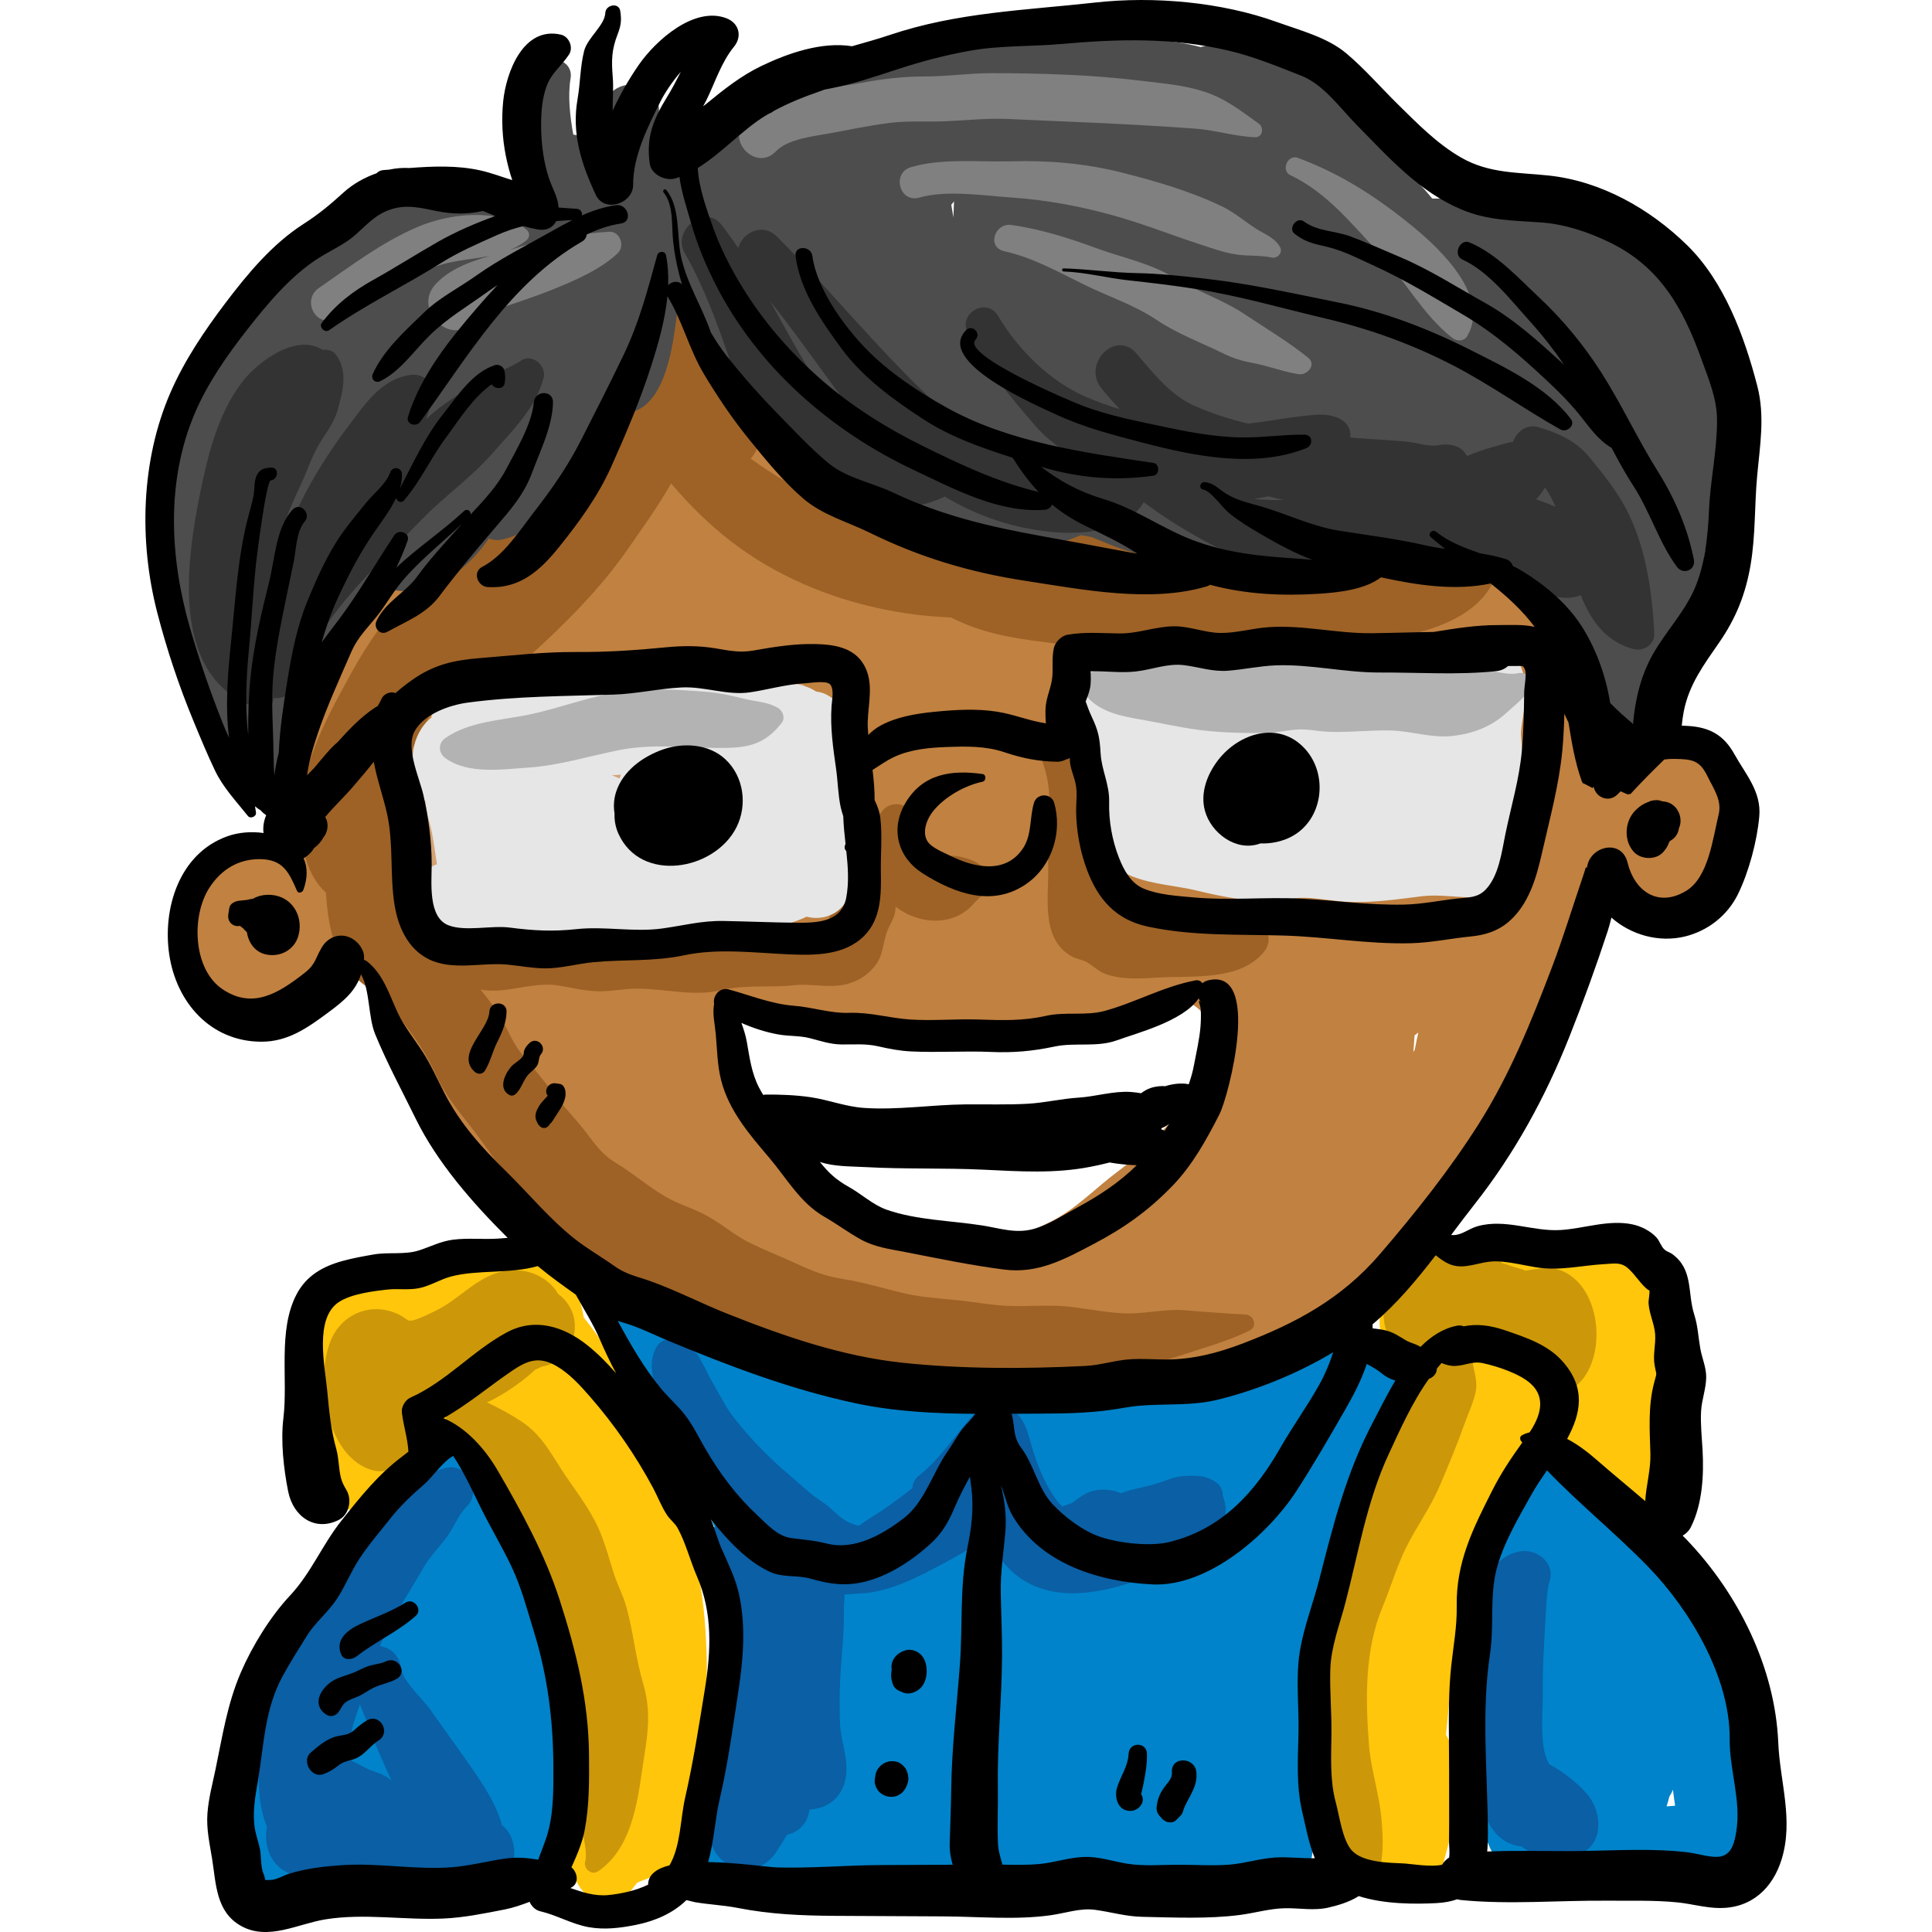 <?xml version="1.0" encoding="iso-8859-1"?>
<!-- Generator: Adobe Illustrator 19.0.0, SVG Export Plug-In . SVG Version: 6.00 Build 0)  -->
<svg version="1.1" id="Layer_1" xmlns="http://www.w3.org/2000/svg" xmlns:xlink="http://www.w3.org/1999/xlink" x="0px" y="0px"
	 viewBox="0 0 512.01 512.01" style="enable-background:new 0 0 512.01 512.01;" xml:space="preserve">
<g>
	<path style="fill:#C18140;" d="M457.535,221.244c0.012-0.045,0.016-0.065,0.012-0.065
		C457.542,221.2,457.541,221.223,457.535,221.244z"/>
	<path style="fill:#C18140;" d="M456.916,207.809c-1.941-5.999-6.44-10.69-11.895-12.017c-0.36-0.117-0.725-0.227-1.112-0.322
		c-5.301-1.296-10.03,0.413-13.62,3.725c0.058-2.131,0.084-4.254,0.1-6.394c0.009-1.084,0.143-2.167,0.108-3.25
		c0.027-0.926-0.069-1.846-0.288-2.756c-0.095-0.243-0.172-0.441-0.251-0.638c-0.117-1.681-1.384-3.492-2.787-4.226
		c-3.633-1.901-6.835-1.096-9.529,0.913c-2.949-8.25-7.115-16.392-11.906-23.502c-2.989-4.437-7.122-8.278-11.681-11.124
		c-5.233-3.265-11.185-3.988-16.993-5.683c-5.383-1.572-10.883-3.224-16.413-4.74c-0.635-0.72-1.305-1.422-2.042-2.081
		c-4.155-3.719-11.804-5.96-16.831-2.219c-2.31-0.38-4.63-0.697-6.957-0.955c-0.896-0.365-1.841-0.671-2.857-0.892
		c-3.083-0.671-5.75-0.629-8.062-0.009c-4.185-0.243-8.382-0.407-12.58-0.581c-1.183-1.148-2.47-2.158-3.879-2.978
		c-3.879-2.26-7.804-2.683-11.411-1.827c-0.702-3.109-1.954-6.04-4.298-8.353c-6.742-6.65-17.911-5.835-23.063,2.32
		c-0.909,1.44-1.521,2.964-1.975,4.531c-0.286-0.075-0.576-0.145-0.863-0.221c-0.267-1.057-0.654-2.067-1.187-2.978
		c-0.641-1.096-1.4-2.025-2.24-2.808c-1.29-5.538-3.837-10.518-9.102-13.773c-7.639-4.723-17.858-0.141-20.226,8.229
		c-0.015,0.054-0.027,0.109-0.042,0.163c0.033-1.94,0.079-3.88,0.158-5.818c0.472-11.587-2.692-21.05-15.702-22.639
		c-3.181-0.388-6.79,1.283-9.328,3.655c-2.294-3.55-6.785-5.554-11.278-5.718c-0.516-0.789-1.033-1.576-1.541-2.371
		c-1.719-2.688-3.17-6.403-5.557-8.613c-0.225-0.62-0.543-1.22-0.952-1.784c-0.906-2.842-3.053-6.062-5.784-7.222
		c-4.833-2.054-11.895-2.776-15.692,2.025c-2.6,3.287-3.791,6.467-4.022,9.577c-2.15,2.059-4.148,4.229-5.989,6.177
		c-4.781,5.059-8.929,10.809-12.71,16.792c-3.083,0.689-6.045,2.23-8.429,4.455c-4.589,4.285-6.803,9.951-9.196,15.589
		c-3.02,7.118-6.308,14.145-8.911,21.432c-1.245,3.486-2.419,7.025-3.545,10.591c-12.594,3.002-23.119,17.488-28.275,28.249
		c-4.131,8.623-7.878,17.428-10.825,26.532c-1.397,4.316-2.438,8.729-3.514,13.134c-0.516,2.113-1.172,4.275-1.703,6.456
		c-5.023-1.505-10.628-0.034-14.541,4.03c-4.919,5.11-6.774,12.318-6.188,19.333c-0.746,7.205,1.266,14.364,7.645,17.289
		c4.023,3.933,9.424,6.072,15.318,4.291c5.385-1.627,10.169-6.263,14.354-10.303c3.316-3.201,5.543-6.708,7.623-10.429
		c0.398,1.024,0.778,2.003,1.095,2.908c2.768,7.933,5.994,15.963,9.704,23.486c4.178,8.471,7.724,15.78,14.017,22.997
		c5.369,6.156,10.014,12.685,15.901,18.369c12.752,12.313,26.584,23.332,41.55,32.948c7.139,4.588,16.515,7.36,24.401,10.595
		c8.59,3.525,17.787,4.944,26.975,5.945c9.303,1.014,19.077,0.312,28.281-1.869c0.059,0.009,0.117,0.023,0.174,0.032
		c3.551,0.514,7.128,0.423,10.54,0.965c3.523,0.559,6.984,1.417,10.585,1.391c0.487-0.004,3.54-0.306,4.645-0.637
		c0.258-0.077,0.57-0.109,0.829-0.124c1.203,0.274,3.22,0.688,3.676,0.742c5.142,0.608,10.299-0.081,15.338-1.209
		c17.208-3.854,35.268-9.129,51.215-16.703c8.076-3.836,14.142-7.206,19.648-14.495c4.55-6.024,9.309-12.505,12.341-19.433
		c3.031-6.925,6.414-13.698,9.316-20.682c1.411-0.195,2.79-0.636,4.044-1.257c4.858-2.402,7.549-7.149,9.229-12.179
		c1.772-5.304,2.063-10.545,1.82-15.828c2.186-4.907,3.862-9.996,6.266-14.885c2.343-4.762,4.985-9.575,7.241-14.5
		c3.262,4.289,8.565,6.918,14.337,6.685c4.291-0.172,8.779-1.992,11.939-4.89c1.492-1.369,2.846-2.98,3.816-4.764
		c0.563-1.033,1.176-2.378,1.494-3.503c0.129-0.456,0.15-1.258,0.184-2.068c0.068-0.085,0.146-0.194,0.249-0.355
		c0.743-0.249,2.201-4.584,2.239-4.573c0.375-1.465,0.591-3.09,0.635-4.608C458.267,213.689,457.801,210.545,456.916,207.809z
		 M374.941,278.163c-0.127,0.209-0.252,0.419-0.378,0.628c0.118-1.466,0.229-2.937,0.332-4.415c0.338-0.232,0.67-0.471,0.985-0.724
		C375.54,275.14,375.216,276.649,374.941,278.163z"/>
</g>
<g>
	<path style="fill:#9E6226;" d="M393.21,144.178c-8.194-0.225-16.425,1.374-24.616,3.197c0.66-2.194-1.887-4.842-4.115-3.924
		c-4.524,1.865-10.449,0.584-15.259,1.345c-6.629,1.049-13.175,1.642-19.847,2.363c-6.538,0.706-13.099,1.541-19.675,2.132
		c1.869-1.874,1.333-5.469-1.521-6.188c-2.976-0.748-5.876-0.288-8.871-0.826c-3.416-0.613-6.193-1.14-9.731-1.126
		c-7.71,0.032-15.369-0.036-23.089,0.112c-5.539,0.106-11.325-0.047-17.113-0.58c-12.815-6.178-19.946-17.24-25.75-29.801
		c-4.111-8.896-16.869-1.148-13.055,7.63c2.086,4.801,4.427,9.509,7.099,13.995c-6.724-3.094-12.852-6.69-18.697-10.954
		c1.922-2.343,2.97-5.299,2.446-8.418c1.199-2.107,1.585-4.818,0.667-8.09c-1.009-6.297-6.577-11.633-12.904-12.081
		c-1.608-1.729-3.429-3.244-5.465-4.358c-0.462-0.253-0.929-0.462-1.401-0.646c-0.417-1.8-0.965-3.549-1.804-5.172
		c-1.161-2.246-4.218-1.853-5.47,0c-1.371,2.027-2.62,4.249-3.703,6.542c-0.903,0.624-1.718,1.369-2.417,2.212
		c-2.02-2.594-4.042-5.179-6.269-7.593c-3.983-4.323-11.66,1.392-8.254,6.368c3.8,5.554,6.507,11.936,10.098,17.692
		c-0.029,0.063-0.065,0.128-0.093,0.19c-3.208,7.079-8.193,13.344-12.91,19.567c-1.559-0.458-3.299-0.318-4.981,0.745
		c-4.425,2.794-9.33,4.183-13.892,6.634c-5.634,3.028-10.481,7.611-15.119,11.952c-9.25,8.655-18.065,19.743-24.165,30.832
		c-6.411,11.656-13.352,23.988-13.727,37.654c-0.183,6.687,1.08,15.106,5.904,20.14c0.285,0.297,0.566,0.548,0.848,0.783
		c0.44,6.991,1.642,14.085,5.312,19.437c2.779,4.052,6.741,7.01,11.135,8.057c1.454,3.037,3.228,5.959,5.406,8.762
		c2.784,3.582,5.324,7.699,7.195,11.809c2.39,5.249,5.286,8.877,8.837,13.352c6.259,7.887,11.396,16.679,18.289,24.02
		c3.507,3.734,8.022,6.081,12.218,8.891c5.005,3.351,9.158,7.472,14.869,9.684c8.149,3.154,14.482,8.22,22.7,11.686
		c4.794,2.022,9.468,4.24,14.225,6.339c5.492,2.423,11.235,2.701,17.034,3.936c5.525,1.177,11.047,2.816,16.69,3.327
		c5.824,0.527,11.662,0.597,17.491,1.004c12.425,0.867,24.585-2.121,36.879-3.515c6.336-0.719,12.27-2.059,18.329-4.103
		c6.022-2.031,12.645-3.779,18.3-6.652c2.09-1.062,0.944-4.052-1.127-4.159c-5.544-0.288-10.939-0.734-16.465-1.154
		c-5.274-0.402-10.467,1.075-15.762,0.828c-4.684-0.219-9.348-1.114-13.997-1.699c-5.243-0.66-10.337-0.139-15.596-0.23
		c-5.097-0.088-9.933-1.108-14.995-1.591c-4.943-0.472-9.981-0.822-14.789-2.035c-5.045-1.272-10.074-2.734-15.219-3.556
		c-4.78-0.763-8.182-2.159-12.578-4.202c-4.178-1.943-8.515-3.552-12.609-5.673c-3.507-1.816-6.524-4.405-10.348-6.62
		c-3.658-2.118-7.79-3.191-11.386-5.29c-4.516-2.636-8.527-6.142-13.022-8.86c-3.611-2.183-5.339-4.589-7.851-7.918
		c-2.682-3.553-5.727-6.595-8.442-10.154c-2.929-3.841-6.003-7.51-9.053-11.239c-2.451-2.998-3.735-6.988-5.906-10.32
		c-1.465-2.25-3.131-4.351-4.794-6.442c0.922,0.188,1.882,0.301,2.939,0.312c6.033,0.063,11.813-2.353,17.87-1.343
		c3.374,0.563,6.785,1.404,10.218,1.508c3.39,0.101,6.755-0.677,10.155-0.7c7.689-0.054,15.3,2.22,22.837,0.376
		c6.097-1.493,12.822-0.585,19.088-1.28c4.744-0.526,9.489,0.931,14.26-0.378c2.826-0.775,5.317-2.395,7.127-4.683
		c2.257-2.852,2.048-5.479,3.084-8.697c0.715-2.221,2.26-3.949,2.41-6.489c0.014-0.219-0.01-0.419-0.017-0.628
		c6.271,4.946,15.758,5.424,21.024-1.071c0.606-0.544,1.171-1.118,1.788-1.839c-1.299,1.519,0.469-0.258,1-0.779
		c1.747-1.715,1.524-4.361,0-6.109c-1.779-2.041-4.69-3.057-7.27-3.493c-2.638-0.445-4.63,0.652-6.572-0.587
		c-3.599-2.299-3.195-8.726-6.279-11.84c-1.804-1.821-5.023-1.88-6.822,0c-3.585,3.746-4.183,10.389-2.756,16.102
		c-0.613,0.082-1.204,0.323-1.655,0.785c-3.514,3.596-7.924,5.711-9.726,10.797c-0.366,1.035-0.388,2.122-0.56,3.18
		c-2,0.194-4.179-0.257-6.151-0.326c-2.68-0.093-4.9,0.532-7.514,0.899c-3.188,0.448-6.416-0.084-9.612-0.071
		c-3.196,0.012-5.936,0.75-8.994,1.474c-3.384,0.802-6.426-0.005-9.86-0.088c-6.988-0.17-13.988,1.767-20.865,1.454
		c-6.103-0.278-11.186-1.313-17.254-0.204c-2.788,0.51-5.308,1.175-8.043,1.844c-2.878,0.705-4.862-0.065-7.671-0.279
		c-1.23-0.093-2.464-0.004-3.638,0.248c-0.844-2.182-1.549-4.428-2.192-6.437c-3.252-10.17-7.065-20.124-9.061-30.619
		c0.334-4.95,0.778-9.894,0.722-14.86c2.322-4.917,5.006-9.719,7.842-13.966c8.183,1.413,16.412-4.488,22.761-10.223
		c9.645-8.71,19.202-18.213,26.597-28.925c3.842-5.566,7.951-11.192,11.302-17.181c10.005,11.785,20.866,20.442,35.2,26.715
		c11.895,5.205,25.569,8.323,38.932,8.802c2.053,1.003,4.125,1.911,6.189,2.645c8.081,2.875,16.774,3.653,25.225,4.713
		c12.718,1.595,25.45,1.1,38.094-0.501c9.562,2.492,20.035,1.814,29.741,0.891c14.95-1.422,44.076-3.438,46.096-23.085
		C397.545,146.031,395.244,144.233,393.21,144.178z"/>
	<path style="fill:#9E6226;" d="M332.979,244.662c-4.004-1.264-7.657-3.702-11.743-4.609c-4.346-0.965-8.828-0.119-13.184,0.23
		c-2.783,0.222-6.871,1.032-9.471,0.361c-1.022-0.263-2.523-1.599-3.727-2.041c-0.409-0.22-0.837-0.38-1.277-0.501
		c-0.1-0.249-0.222-0.527-0.394-0.87c-0.205-0.613-0.41-1.227-0.616-1.842c-0.394-1.682-0.499-3.406-0.887-5.084
		c-0.794-3.421-1.794-6.795-2.61-10.215c-1.644-6.9-2.36-14.069-5.61-20.49c-1.924-3.802-8.489-1.146-6.974,2.94
		c3.01,8.119,0.96,18.029,1.294,26.507c0.318,8.046-2.3,19.54,6.196,24.396c1.094,0.625,3.067,1.01,3.682,1.339
		c2.064,1.108,3.357,2.668,5.657,3.449c4.346,1.478,9.128,1.096,13.668,0.828c9.051-0.533,21.64,0.985,27.995-6.817
		C337.137,249.595,336.454,245.759,332.979,244.662z"/>
</g>
<path style="fill:#D4A375;" d="M221.022,230.375c-0.264-0.202-0.532-0.381-0.799-0.566c-0.049-0.203-0.108-0.403-0.188-0.593
	c0.945-4.082,1.952-8.108,1.959-12.376c0.009-5.394-0.711-10.558-1.553-15.855c-0.666-4.187-1.269-8.223-2.541-12.298
	c-2.065-6.619-6.548-8.89-12.953-10.298c-6.156-1.353-12.242-0.608-18.364,0.606c-5.532,1.096-9.387,1.436-14.958,0.404
	c-11.092-2.056-25.099-2.257-35.483,2.391c-1.717,0.768-2.94,2-3.765,3.458c-3.893-2.226-8.369-3.039-12.736-0.665
	c-2.958,1.607-4.821,4.13-5.953,7.028c-0.818,0.428-1.456,1.145-1.787,2.036c-0.836,1.019-1.429,2.181-1.622,3.413
	c-1.036,6.624,0.457,12.952,1.429,19.485c0.097,0.657,0.184,1.336,0.26,2.029c-0.037,2.062-0.087,4.119-0.225,6.147
	c-0.421,6.196-1.967,15.958,7.021,17.222c1.232,0.173,2.478,0.165,3.673-0.014c6.81,3.039,13.666,7.037,21.158,7.276
	c9.102,0.291,18.74-0.993,27.812-1.772c7.748-0.665,15.136-1.081,22.756-2.294c10.074,0.377,21.733-3.096,26.861-6.931
	C223.934,236.03,223.882,232.559,221.022,230.375z M152.274,216.7c-0.038-0.225-0.069-0.461-0.109-0.682
	c-0.15-0.817-0.316-1.648-0.493-2.481c0.598,0.985,1.317,1.833,2.102,2.605C153.276,216.327,152.776,216.512,152.274,216.7z"/>
<g>
	<path style="fill:#E6E6E6;" d="M224.832,205.592c-0.448-3.952-0.984-8.966-2.467-13.418c1.164-2.078,1.177-4.688-0.987-6.49
		c-1.549-1.291-3.094-2.214-5.071-2.41c-0.982-0.651-2.081-1.17-3.324-1.511c-0.753-0.206-4.904-1.406-2.425-0.409
		c-2.676-1.076-4.982-1.789-7.922-1.763c-3.91,0.034-7.651,1.301-11.611,1.078c-5.141-0.29-9.464-1.578-14.603-0.192
		c-4.751,1.282-7.855,2.536-12.811,2.865c-0.453,0.031-0.903,0.092-1.355,0.133c-3.617-0.241-7.275-0.23-10.9-0.24
		c-3.916-0.011-7.829-0.088-11.744-0.173c-1.971-0.498-3.965-0.893-6.022-1.012c-3.391-0.195-6.725,0.799-10.141,0.746
		c-5.29-0.016-8.336,3.422-9.154,7.409c-0.952,0.751-1.798,1.659-2.484,2.691c-3.996,5.999-2.668,13.335,0.641,19.092
		c1.005,1.232,1.067,1.359,0.183,0.38c0.125,0.592,0.252,1.184,0.377,1.778c0.189,2.086,1.052,4.356,1.44,6.414
		c0.53,2.811,0.915,5.641,1.345,8.463c-7.792,3.192-9.021,11.825-4.03,18.26c2.567,3.309,7.042,3.902,10.972,3.819
		c0.548,0.532,1.001,0.971,0.933,0.898c4.664,4.877,13.527,4.056,17.423-1.16c2.971-0.461,5.94-1.053,8.833-1.401
		c4.692-0.563,9.422-0.344,14.166-0.926c11.159-1.371,22.772,0.759,33.801-1.364c4.935-0.95,10.991-1.847,15.86-4.211
		c4.501,1.193,9.874-0.844,11.319-6.171C227.92,226.284,226.034,216.189,224.832,205.592z M164.2,206.294
		c-0.888-0.367-1.633-0.675-1.93-0.791c-0.039-0.015-0.079-0.031-0.117-0.045c0.799-0.07,1.599-0.125,2.4-0.158
		C164.43,205.633,164.301,205.969,164.2,206.294z"/>
	<path style="fill:#E6E6E6;" d="M405.091,222.307c-0.985-6.148-0.665-12.817-1.246-19.129c-0.252-2.739-0.6-5.532-0.753-8.278
		c-0.09-1.602,0.385-3.942,0.907-7.23c1.004-6.322-0.005-13.316-6.174-16.887c-6.437-3.727-13.54,0.054-20.214,0.608
		c-7.269,0.603-14.602,1.728-21.869,2.128c-7.483,0.413-15.023-0.112-22.519,0.19c-7.355,0.297-14.908,1.11-22.245,0.111
		c-5.959-0.811-12.063-4.676-18.211-3.085c-8.741,2.262-9.476,11.237-6.658,18.241c1.916,4.761,3.853,9.534,5.788,14.305
		c-0.162,4.434-0.183,8.854,0.045,13.356c0.34,6.696,1.261,13.006,8.359,15.716c5.478,2.092,11.393,2.333,17.037,3.703
		c6.542,1.589,12.98,2.831,19.761,2.715c2.88-0.049,5.716-0.899,8.574-0.848c4.114,0.074,8.313,1.039,12.501,1.128
		c6.464,0.135,12.247-0.75,18.621-1.529c6.52-0.797,13.864,1.375,20.221-0.372C403.858,235.272,406.109,228.656,405.091,222.307z"/>
</g>
<g>
	<path style="fill:#B3B3B3;" d="M402.312,178.409c-3.249,0.72-7.054-1.129-10.526-0.71c-5.055,0.609-8.753,0.686-13.763-0.471
		c-9.906-2.285-20.026-0.289-30.019-1.482c-9.465-1.129-19.34,1.688-28.934,0.586c-9.879-1.135-20.167-2.93-29.586,1.708
		c-2.688,1.325-2.827,5.158-0.919,7.129c3.52,3.637,8.848,4.669,13.689,5.507c5.567,0.963,11.21,2.294,16.815,2.923
		c5.446,0.612,11.225,0.725,16.706,0.641c2.733-0.042,5.363-0.74,8.065-0.906c2.692-0.166,5.376,0.479,8.068,0.593
		c5.561,0.237,11.111-0.482,16.672-0.335c5.592,0.146,10.754,2.079,16.412,1.443c5.175-0.582,10.187-2.402,14.065-5.983
		c1.965-1.814,5.21-4.19,6.343-6.625C406.411,180.259,404.756,177.868,402.312,178.409z"/>
	<path style="fill:#B3B3B3;" d="M206.224,187.633c-2.852-1.646-5.496-1.622-8.601-2.358c-3.617-0.858-6.759-1.63-10.493-1.929
		c-8.661-0.692-16.414-1.116-25.066,0.441c-7.469,1.343-14.584,4.089-21.969,5.613c-7.213,1.488-15.703,1.766-22.039,6.177
		c-2.016,1.403-1.945,3.931,0,5.346c6.007,4.371,15.111,2.953,22.079,2.489c7.881-0.523,16.011-3.028,23.749-4.587
		c8.823-1.777,17.351-0.672,26.205-0.607c7.516,0.055,12.367-0.509,17.145-6.743C208.152,190.273,207.411,188.318,206.224,187.633z"
		/>
</g>
<path style="fill:#FFFFFF;" d="M307.976,266.167c-8.833,5.614-19.742,7.136-30.057,7.678c-5.533,0.291-11.034,1.001-16.591,0.602
	c-4.578-0.328-8.924-1.053-13.543-0.979c-5.416,0.086-10.695-0.107-16.058-0.71c-5.228-0.587-10.222,0.722-15.395,0.02
	c-2.176-0.296-4.409-0.686-6.607-0.778c-0.988-1.151-2.1-2.186-3.422-3.015c-3.89-2.439-10.209-0.236-11.111,4.52
	c-0.575,3.034-1.575,5.834-0.161,9.333c0.603,1.493,1.49,2.896,2.598,4.087c0.684,0.735,1.742,1.415,2.725,2.154
	c0.124,0.103,0.248,0.208,0.375,0.301c0.173,0.136,0.353,0.27,0.514,0.413c1.331,3.051,2.488,6.113,4.35,8.907
	c1.941,2.913,3.03,6.379,5.351,9.019c1.941,2.208,4.622,4.035,6.848,6c5.705,5.038,11.92,8.105,19.213,10.196
	c3.405,0.977,6.674,2.488,10.095,3.335c4.525,1.121,8.277,0.131,12.711,0.114c2.484-0.01,5.754,0.956,9.013,0.208
	c3.388-0.778,6.764-2.375,9.865-3.939c6.561-3.31,11.679-8.821,17.532-13.163c5.759-4.272,11.02-9.932,15.955-15.13
	c4.168-4.391,6.449-10.287,6.161-16.319c1.095-1.757,1.425-4.036,1.608-5.983C320.511,267.022,312.77,263.12,307.976,266.167z"/>
<g>
	<path style="fill:#4D4D4D;" d="M332.707,54.7c-0.011-0.007-0.022-0.017-0.033-0.025C332.685,54.684,332.696,54.692,332.707,54.7z"
		/>
	<path style="fill:#4D4D4D;" d="M332.922,54.855c-0.071-0.052-0.147-0.102-0.215-0.154
		C332.782,54.756,332.853,54.808,332.922,54.855z"/>
	<path style="fill:#4D4D4D;" d="M452.469,116.455c-0.184-5.095-1.262-10.1-2.23-15.085c-0.493-2.536-0.732-5.174-1.344-7.682
		c-0.107-0.441-1.01-2.833-1.483-4.098c-0.009-0.043-0.015-0.087-0.022-0.131c-0.006,0.007-0.012,0.016-0.018,0.023
		c-0.041-0.109-0.076-0.204-0.108-0.291c-1.296-3.077-3.472-5.365-6.017-6.732c-0.972-1.438-1.998-2.81-3.064-4.136
		c1.65-3.902,1.316-8.59-2.228-11.511c-8.213-6.77-17.099-11.986-27.893-13.177c-2.238-0.247-4.486-0.396-6.738-0.489
		c-0.557-0.059-1.105-0.08-1.642-0.059c-2.306-0.063-4.613-0.069-6.915-0.018c-4.282,0.093-8.786-0.538-13.102-0.447
		c-0.034-0.006-0.07-0.011-0.104-0.017c-2.419-2.939-5.046-5.706-7.794-8.256c-2.086-1.935-4.292-3.75-6.54-5.521
		c-0.284-0.992-0.693-1.989-1.242-2.982c-0.609-1.1-1.316-2.148-2.063-3.168c0.027-2.15-0.418-4.319-1.384-6.271
		c-1.671-3.38-4.974-5.988-8.736-7.489c-8.882-5.974-19.672-8.954-30.492-7.138c-1.052,0.177-2.091,0.417-3.123,0.686
		c-2.555-0.659-5.136-1.181-7.737-1.44c-4.359-0.434-8.159-1.669-12.455-2.552c-6.033-1.241-12.025-0.711-18.121-0.683
		c-6.109,0.028-12.055,0.229-18.099,1.25c-10.998,1.858-22.236,4.659-33.084,7.296c-9.851,2.394-19.815,6.069-29.075,10.035
		c-4.066,1.741-8.494,1.172-12.43,3.283c-3.338,1.791-5.328,4.739-8.021,7.201c-1.821-0.127-3.691,0.006-5.512,0.345
		c-0.014-1.818,0.181-3.702,0.697-5.707c2.476-9.607-10.856-12.635-14.44-3.981c-1,2.413-1.873,5.995-2.405,10.029
		c-0.17-0.031-0.339-0.055-0.509-0.072c-1.56-0.938-3.294-1.564-5.072-1.806c-0.883-4.899-1.483-10.266-0.705-14.956
		c0.801-4.833-6.169-7.001-7.498-2.067c-0.869,3.228-0.874,6.593-1.828,9.794c-1.07,3.585-2.099,7.066-2.784,10.768
		c-1.039,5.619-1.671,11.862-0.679,17.657c-0.795-0.097-1.616-0.171-2.459-0.269c-4.362-0.507-8.833-0.89-13.136-1.525
		c-9.37-1.386-19.548-1.501-28.649,1.557c-9.159,3.078-14.866,8.273-20.56,15.86c-2.065,2.752-4.33,6.023-5.564,9.473
		c-2.515,2.782-4.704,5.796-6.469,8.152c-6.789,9.067-11.067,20.523-14.099,31.367c-0.641,2.294-1.159,4.572-1.567,6.843
		c-4.144,7.78-2.031,20.518,0.661,31.4c0.936,5.013,2.127,9.837,3.546,14.799c0.691,2.416,1.376,4.57,2.389,6.494
		c4.329,11.852,15.205,35.669,23.414,28.435c1.44-1.269,1.655-3.988,1.742-5.465c0.053-0.886,0.044-1.826-0.001-2.789
		c0.606-0.988,1.23-1.948,1.53-3.318c0.603-2.758,0.785-5.678,1.253-8.472c0.797-4.761,1.74-9.698,3.41-14.232
		c0.552-1.5,1.09-2.992,1.616-4.482c1.429-0.35,2.852-1.012,4.183-2.046c4.514-3.503,8.771-8.543,12.453-12.995
		c1.939,0.874,4.343,1.149,6.856,0.88c7.585-0.813,13.599-5.169,18.432-10.948c0.775-0.926,1.472-1.896,2.139-2.883
		c1.057,0.451,2.343,0.579,3.821,0.226c12.353-2.949,19.156-17.219,23.929-27.71c0.866-1.905,1.994-4.325,3.128-7.017
		c1.062,0.784,2.449,1.263,4.245,1.323c11.065,0.378,13.429-16.612,14.442-24.079c0.179-1.322,0.345-2.66,0.493-4.008
		c0.899,1.825,1.877,3.603,2.972,5.297c4.868,7.528,11.538,15.501,19.834,19.484c5.495,10.139,12.604,19.826,23.145,24.992
		c7.8,3.823,16.258,5.107,24.777,4.947c4.384,4.642,9.623,8.1,16.331,9.138c6.784,1.051,13.528-0.812,19.817-3.471
		c0.015,0.002,0.031,0.006,0.045,0.009c0.888,0.17,1.796,0.329,2.702,0.489c3.24,1.274,6.413,2.74,9.757,3.711
		c19.113,5.544,42.905,3.18,61.33-3.673c0.02-0.007,0.039-0.016,0.059-0.023c7.582,0.816,15.37,0.403,22.925,1.041
		c3.155,0.267,6.291,0.66,9.418,1.098c1.427,1.295,2.842,2.602,4.214,3.959c4.742,4.689,8.678,9.723,12.592,15.096
		c3.273,4.495,6.193,9.053,7.848,14.429c1.114,3.617,1.928,6.9,3.759,9.736c0.616,1.327,1.59,2.401,2.778,3.189
		c0.3,0.257,0.613,0.51,0.949,0.757l0.052-0.188c4.356,2.131,10.63,0.887,12.919-5.088c0.881-2.3,0.629-4.482-0.15-6.603
		c-0.01-0.057-0.016-0.115-0.026-0.172c0.507-0.836,0.899-1.692,1.122-2.502c1.595-5.802-0.971-10.392-3.877-14.86
		c7.568,1.172,14.63-6.108,13.261-14.38c0.039-0.143,0.081-0.335,0.125-0.62c0.163-1.041-0.029-2.398,0.002-3.455
		c0.044-1.504,0.154-3.005,0.197-4.509C450.699,131.809,452.744,124.047,452.469,116.455z M252.665,57.618
		c-0.178-1.121-0.372-2.239-0.562-3.357c0.242-0.295,0.485-0.587,0.729-0.881C252.79,54.794,252.734,56.206,252.665,57.618z"/>
	<path style="fill:#4D4D4D;" d="M458.68,107.566c-2.005-8.252-4.229-17.201-8.467-24.633c-3.246-5.694-9.448-15.501-16.865-15.097
		c-3.551,0.193-5.76,3.357-5.811,6.356c-0.24-0.029-0.487-0.068-0.723-0.095c-6.442-0.724-9.081,7.068-6.781,11.817l0.606,1.252
		c1.111,2.292,3.471,3.422,5.881,3.476c2.604,2.229,3.996,6.384,5.256,9.159c2.089,4.597,1.898,10.069,2.421,15.06
		c0.289,2.758,0.767,5.999,1.923,8.841c-0.785,4.286-1.965,8.215-3.131,12.404c-1.113,0.863-2.049,2.074-2.628,3.669
		c-2.339,6.438-3.284,13.22-3.49,20.062c-0.015,0.478,0.027,0.95,0.098,1.415c-0.568,2.182-1.172,4.348-1.857,6.477
		c-2.018,6.276,4.421,12.118,10.472,10.472c12.925-3.513,14.603-19.905,16.325-32.2c0.217-0.22,0.409-0.442,0.547-0.64
		c1.125-0.56,2.493-1.114,3.201-1.822c1.755-1.755,3.321-4.518,4.065-6.827C462.586,127.833,460.837,116.436,458.68,107.566z"/>
</g>
<g>
	<path style="fill:#333333;" d="M138.024,95.59c-3.338,2.277-7.419,3.204-10.928,5.446c-4.16,2.656-8.299,5.067-12.12,8.225
		c-0.697,0.575-1.37,1.181-2.059,1.767c0.707-1.858,1.253-3.752,1.522-5.696c0.531-3.845-2.035-6.539-5.933-5.933
		c-7.591,1.177-11.957,7.929-16.267,13.646c-4.742,6.289-8.946,12.852-12.46,19.919c-2.204,4.432-4.565,9.132-6.725,13.991
		c1.361-6.574,3.718-12.309,6.606-18.379c1.562-3.283,2.684-6.802,4.417-9.991c1.806-3.321,4.315-6.094,5.365-9.806
		c1.427-5.046,2.934-10.528-0.558-14.952c-0.741-0.939-2.139-1.28-3.391-1.121c-6.953-4.457-17.142,3.123-21.284,8.499
		c-6.411,8.322-9.118,19.333-11.17,29.476c-3.909,19.32-7.999,49.839,15.865,57.172c1.8,0.553,3.648-1.042,3.55-2.835
		c2.771,0.215,5.44-1.14,5.972-4.685c0.069-0.457,0.179-0.903,0.274-1.353c0.591-0.504,1.094-1.173,1.461-2.034
		c6.607-15.479,20.026-27.252,31.492-39.144c6.018-6.243,13.209-11.181,18.916-17.738c5.42-6.226,11.241-11.699,13.486-19.839
		C144.955,96.953,141.062,93.517,138.024,95.59z"/>
	<path style="fill:#333333;" d="M430.642,134.291c-2.489-4.598-6.146-9.178-9.492-13.204c-3.561-4.285-8.065-6.226-13.303-7.848
		c-3.214-0.995-5.876,1.127-6.857,3.795c-1.837,0.359-3.66,0.969-5.442,1.449c-2.363,0.635-4.582,1.467-6.77,2.368
		c-0.21-0.335-0.437-0.673-0.704-1.016c-1.603-2.061-4.657-2.282-6.97-1.843c-2.481,0.471-5.803-0.727-8.397-0.963
		c-4.158-0.38-8.324-0.559-12.486-0.896c-0.797-0.064-1.59-0.138-2.386-0.205c0.472-4.734-4.632-6.336-9.031-6.011
		c-6.182,0.458-12.044,1.656-18.004,2.354c-4.855-1.137-9.54-2.669-14.214-4.706c-6.405-2.792-10.956-8.692-15.402-13.884
		c-5.53-6.461-14.527,2.822-9.266,9.266c1.578,1.932,3.195,3.755,4.846,5.496c-3.159-0.962-6.264-2.073-9.263-3.394
		c-9.504-4.185-17.781-12.518-23.014-21.348c-3.029-5.11-10.789-0.564-7.957,4.651c4.846,8.923,11.062,16.733,17.723,24.353
		c4.514,5.164,10.574,8.975,16.932,11.933c-0.813-0.027-1.627-0.06-2.441-0.138c-5.151-0.489-10.458-2.154-15.434-3.579
		c-9.414-2.697-18.947-8.001-26.09-14.711c-14.603-13.72-27.159-29.304-41.259-43.452c-3.91-3.923-9.153-1.11-10.343,2.954
		c-1.414-2.108-2.885-4.178-4.452-6.18c-4.411-5.639-13.14,1.574-9.724,7.504c5.189,9.006,9.029,19.664,12.345,29.484
		c3.284,9.723,8.999,18.816,15.816,26.421c7.285,8.128,16.79,11.901,27.684,11.76c3.662-0.048,8.812-1.001,13.092-3.091
		c8.568,5.105,17.821,8.311,28.059,9.342c8.353,0.842,20.207-0.088,24.66-7.859c5.768,4.3,11.675,7.95,18.382,11.448
		c10.057,5.244,22.315,6.524,33.527,5.811c8.702-0.553,17.164-1.671,25.476-3.99c5.435,1.408,10.956,2.828,16.186,4.673
		c5.419,1.912,10.97,6.416,16.618,7.253c2.019,0.3,3.96,0.128,5.631-0.558c2.577,6.602,6.763,12.51,14.122,14.306
		c2.561,0.625,5.513-1.253,5.377-4.097C437.874,156.669,436.099,144.369,430.642,134.291z M216.614,101.407
		c-4.546-6.926-8.446-14.306-12.505-21.581c5.232,6.516,10.048,13.319,14.999,20.089c3.561,4.869,7.134,9.707,11.015,14.251
		C224.556,111.743,219.826,106.298,216.614,101.407z M332.377,132.214c1.022-0.147,2.04-0.318,3.044-0.532
		c0.233-0.049,0.466-0.106,0.699-0.157c1.325,0.343,2.672,0.656,4.035,0.953C337.52,132.568,334.901,132.508,332.377,132.214z
		 M409.468,129.194c1.092,1.562,2.002,3.293,2.77,5.125c-1.66-0.742-3.396-1.397-5.146-1.968
		C407.985,131.373,408.787,130.308,409.468,129.194z"/>
</g>
<g>
	<path style="fill:#808080;" d="M333.574,32.743c-4.785-3.406-8.669-6.555-14.413-8.45c-5.307-1.751-11.036-2.187-16.559-2.871
		c-13.029-1.615-26.716-2.014-39.852-2.034c-5.872-0.009-11.668,0.885-17.55,0.87c-5.758-0.015-11.41,0.672-17.068,1.719
		c-9.742,1.804-23.435,2.355-30.675,10.01c-5.089,5.383,2.996,13.51,8.145,8.145c3.251-3.386,10.086-4.003,14.473-4.829
		c5.232-0.985,10.512-2.073,15.791-2.739c4.868-0.613,9.67-0.226,14.543-0.421c5.699-0.229,11.197-0.877,16.924-0.606
		c11.352,0.539,22.721,0.928,34.068,1.57c5.12,0.29,10.267,0.601,15.38,0.982c5.341,0.398,10.455,2.072,15.811,2.276
		C334.671,36.444,335.033,33.781,333.574,32.743z"/>
	<path style="fill:#808080;" d="M339.187,65.387c-1.483-2.498-3.976-3.268-6.344-4.794c-3.08-1.987-5.715-4.326-9.059-5.927
		c-8.344-3.995-17.567-6.689-26.521-8.941c-9.589-2.411-19.277-3.252-29.154-2.975c-8.454,0.238-18.585-0.898-26.733,1.57
		c-5.127,1.554-2.976,9.524,2.22,8.053c7.345-2.08,16.951-0.536,24.513-0.023c9.177,0.623,18.292,2.327,27.147,4.802
		c7.821,2.186,15.334,5.19,23.046,7.698c3.181,1.035,6.306,2.183,9.636,2.631c3.023,0.407,6.054,0.139,9.053,0.761
		C338.598,68.576,340.095,66.917,339.187,65.387z"/>
	<path style="fill:#808080;" d="M346.713,94.843c-5.272-4.283-11.008-7.649-16.592-11.396c-5.973-4.009-13.013-6.289-19.228-10.015
		c-6.27-3.76-13.474-5.136-20.275-7.639c-7.193-2.647-14.995-5.126-22.598-6.173c-4.439-0.611-6.559,5.899-1.914,6.942
		c7.722,1.735,14.475,5.582,21.516,9.021c6.367,3.111,12.905,5.206,18.847,9.169c5.642,3.762,11.642,5.953,17.685,8.903
		c2.598,1.268,4.989,2.021,7.845,2.542c4.136,0.754,8.053,2.351,12.193,2.977C346.413,99.511,348.974,96.68,346.713,94.843z"/>
	<path style="fill:#808080;" d="M374.854,60.396c-9.457-7.831-19.403-14.326-30.943-18.574c-2.658-0.979-4.522,3.379-1.941,4.605
		c9.798,4.66,16.11,12.879,23.434,20.496c6.806,7.077,11.663,16.515,19.42,22.575c1.28,1,3.159,1.064,4.071-0.525
		C394.841,78.61,382.001,66.314,374.854,60.396z"/>
	<path style="fill:#808080;" d="M161.393,61.417c-8.117,0.558-16.676,1.656-24.383,4.234c-0.619,0.208-1.251,0.404-1.887,0.598
		c1.472-0.612,2.895-1.387,4.243-2.424c1.132-0.87,1.159-2.242,0-3.109c-7.563-5.656-20.383-4.126-28.654-0.595
		c-9.516,4.062-17.744,10.368-26.186,16.192c-4.821,3.326-0.555,10.971,4.651,7.957c4.423-2.561,8.621-5.915,13.336-7.892
		c3.733-1.564,7.338-3.239,11.003-4.958c5.135-2.41,10.868-2.52,16.289-3.611c-5.317,1.58-10.609,3.471-14.357,7.493
		c-6.205,6.656,3.937,16.746,9.978,9.978c2.31-2.588,5.699-3.094,8.887-4.191c3.867-1.332,7.806-2.622,11.603-4.141
		c5.865-2.346,13.249-5.46,17.82-9.878C165.706,65.166,164.3,61.218,161.393,61.417z"/>
</g>
<g>
	<path style="fill:#0083CA;" d="M369.207,358.489c-3.067-5.244-10.388-6.196-15.908-5.92c-3.105,0.156-6.156,1.25-8.472,3.337
		c-0.917,0.826-1.762,1.698-2.429,2.755c-0.231,0.365-0.799,1.338-1.209,2.124c-0.305,0.061-0.613,0.134-0.929,0.222
		c-1.771,0.493-3.837,2.422-5.082,2.808c-2.118,0.657-4.872,0.441-7.09,0.976c-2.041,0.493-3.999,1.377-6.071,1.778
		c-4.7,0.909-9.363,1.372-14,2.702c-3.519,1.009-6.95,2.751-10.643,2.731c-4.463-0.025-8.788-0.595-13.301-0.453
		c-4.984,0.156-9.981,0.214-14.958,0.478c-4.002,0.213-8.235,0.499-12.373,1.208c-1.429-0.533-2.875-1.026-4.359-1.393
		c-4.162-1.03-8.363-1.951-12.543-2.884c-3.882-0.866-8.732-1.301-11.189,1.434c-4.844-1.525-9.645-3.54-13.892-5.465
		c-3.255-1.476-6.379-3.346-9.703-4.636c-3.729-1.449-7.769-2.036-11.357-3.899c-6.629-3.442-10.809-9.713-19.034-9.249
		c-0.984,0.055-1.834,0.291-2.577,0.639c-1.026-1.021-2.416-1.724-4.144-1.799l-1.576-0.068c-5.25-0.225-7.656,5.602-5.61,9.777
		c2.507,5.114,3.617,10.802,6.811,15.614c3.392,5.113,7.746,9.498,11.382,14.423c3.34,4.525,5.661,10.091,8.408,15.011
		c2.962,5.307,5.256,11.092,5.301,17.239c0.045,6.244,0.393,12.323,0.606,18.528c0.209,6.094,0.398,11.969-1.043,17.889
		c-0.457,1.875-0.885,3.692-1.166,5.598c-0.139,0.941-0.252,3.275-0.043,3.45c-0.476,1.015-1.108,2.019-1.4,3.09
		c-0.391,1.436-0.176,3.147-0.74,4.517c-2.241,5.449-5.522,10.342-6.429,16.365c-1.214,8.062,3.093,14.168,11.383,14.944
		c2.583,0.241,4.774-0.517,7.274-0.788c2.511-0.272,5.298,0.09,7.832,0.009c5.997-0.19,11.979-0.683,17.849-1.918
		c4.528-0.952,9.408-0.337,14.138-0.49c6.313-0.206,12.653-1.129,18.93-1.812c10.083-1.098,20.773-2.575,30.897-1.125
		c10.972,1.572,22.167,2.037,33.288,1.339c1.161-0.072,2.336-0.37,3.472-0.563c2.664,0.359,5.181,0.741,7.827,0.35
		c1.196,0.697,2.617,1.135,4.353,1.307c4.851,0.482,9.531-5.56,7.721-10.136c-0.061-0.155-0.125-0.279-0.187-0.42
		c0.372-0.887,0.676-1.816,0.886-2.787c2.439-11.225-0.969-23.491-1.293-34.798c-0.162-5.672-0.731-11.761-0.815-17.779
		c1.865-6.062,3.112-12.329,5.022-18.383c2.261-7.17,5.059-14.197,7.491-21.322c1.223-3.582,3.204-6.733,4.418-10.349
		c0.858-2.553,1.38-4.747,2.337-6.882c0.451-0.702,0.906-1.402,1.352-2.107C369.52,369.122,372.297,363.772,369.207,358.489z"/>
	<path style="fill:#0083CA;" d="M149.77,471.466c-0.37-4.099-1.327-8.186-1.884-12.265c-0.607-4.443-0.377-8.698-0.758-13.126
		c-0.333-3.868-1.632-7.687-2.353-11.492c-0.967-5.105-3.338-10.036-5.181-14.869c-3.26-8.542-4.557-18.235-8.982-26.323
		c-2.852-5.212-7.979-11.824-14.608-9.792c-2.72,0.834-4.012,3.443-3.415,5.989c-4.029,1.788-8.025,3.701-10.961,7.092
		c-3.998,4.617-8.383,9.263-12.055,14.131c-3.558,4.718-7.464,9.384-10.606,14.405c-3.429,5.48-5.597,11.495-8.485,17.238
		c-5.641,11.212-8.795,25.012-9.767,37.546c-0.414,5.342,0.092,12.501,3.333,16.912c3.567,4.855,8.594,5.753,13.682,4.479
		c3.606-0.134,7.229,0.67,10.974,0.322c2.725-0.253,6.608,0.601,10.324,0.641c5.13,0.054,10.267-0.19,15.396-0.248
		c3.884-0.043,7.799-0.974,11.538-1.097c6.201-0.205,15.871,4.492,20.693-4.288c1.774-3.232,1.746-8.538,1.983-12.138
		C148.926,480.173,150.171,475.889,149.77,471.466z"/>
	<path style="fill:#0083CA;" d="M463.955,480.138c-1.193-4.903-1.798-9.81-2.438-14.812c-0.635-4.959-2.264-9.484-3.738-14.232
		c-1.644-5.303-2.804-10.748-4.617-16c-3.98-11.529-10.601-21.08-18.474-30.325c-4.099-4.814-10.25-10.481-16.838-12.744
		c0.128-3.751-3.032-7.389-7.462-6.148c-8.802,2.466-10.875,17.177-13.538,24.547c-3.361,9.301-5.428,19.909-5.414,29.824
		c0.007,5.333-0.032,10.641-0.246,15.972c-0.198,4.964,0.48,9.649,0.636,14.555c0.16,5.022,0.323,9.781,1.6,14.689
		c1.186,4.559,3.085,9.005,8.318,10.556c9.606,2.847,20.764,1.471,30.665,1.562c5.47,0.05,10.776-0.151,16.226-0.515
		c4.696-0.313,9.801-0.15,13.333-3.857C465.507,489.497,465.065,484.696,463.955,480.138z M441.978,478.701
		c-0.103,0.006-0.206,0.006-0.31,0.012c0.276-0.84,0.519-1.703,0.731-2.578c0.371-0.565,0.698-1.171,0.963-1.83
		c0.165,1.414,0.338,2.827,0.57,4.224c0,0.001,0,0.004,0.001,0.005C443.282,478.601,442.631,478.661,441.978,478.701z"/>
</g>
<g>
	<path style="fill:#0A5FA5;" d="M324.488,397.74c-0.193-0.729-0.338-1.189-0.444-1.424c-0.026-1.157-0.38-2.316-1.3-3.093
		c-2.642-2.228-5.784-2.263-9.126-2.021c-2.896,0.21-5.335,1.515-8.074,2.263c-2.73,0.745-5.405,1.13-8.07,2.124
		c-0.124,0.047-0.259,0.096-0.387,0.144c-3.579-1.494-7.923-1.32-11.02,1.191c-0.085,0.043-0.182,0.072-0.262,0.119
		c-0.579,0.338-1.031,0.917-1.627,1.211c-0.842,0.414-1.76,0.602-2.631,0.983c-0.004-0.001-0.009-0.001-0.012-0.002
		c-0.085-0.079-0.187-0.17-0.307-0.274c-0.971-0.845-1.9-2.386-2.602-3.475c-2.1-3.252-3.647-7.206-4.845-11.031
		c-0.026-0.082-0.044-0.162-0.076-0.245c-0.259-0.837-0.507-1.669-0.735-2.483c-1.127-4.034-2.419-7.816-7.099-8.919
		c-5.937-1.4-8.734,2.977-11.907,6.9c-3.193,3.948-6.359,8.165-10.376,11.319c-1.223,0.96-1.748,2.151-1.773,3.356
		c-3.669,2.832-7.499,5.696-11.417,8.074c-0.885,0.537-1.837,1.23-2.83,1.916c-0.826-0.222-1.606-0.479-2.298-0.768
		c-2.827-1.182-4.818-3.964-7.458-5.651c-3.166-2.024-5.556-4.47-8.44-6.893c-5.392-4.533-10.634-9.857-14.958-15.457
		c-2.339-3.029-3.95-6.5-5.893-9.771c-0.965-1.624-1.664-3.437-2.628-5.03c-0.311-0.514-1.601-3.059-1.629-2.153
		c-1.877-3.831-8.517-5.911-10.664-0.92c-1.654,3.846-0.644,7.189,0.412,11.083c1.39,5.127,3.063,10.771,5.648,15.415
		c3.784,6.801,8.675,13.416,14.023,19.4c-0.74-0.053-1.513-0.029-2.325,0.088c-4.078,0.592-3.815,6.151-1.049,8.027
		c-1.256-0.852,0.544,2.671,0.843,3.842c0.569,2.239,0.903,4.573,1.094,6.871c0.644,7.785-0.216,15.627-0.533,23.406
		c-0.319,7.854-1.744,15.586-2.193,23.425c-0.328,5.72-2.875,13.846-0.996,19.357c2.648,7.767,12.618,9.148,17.149,2.241
		c1.019-1.553,1.975-3.098,2.896-4.643c2.541-0.539,4.814-2.367,5.608-5.141c0.149-0.521,0.279-1.051,0.415-1.579
		c4.648-0.119,9.219-3.31,9.69-9.597c0.344-4.586-1.526-8.834-1.686-13.394c-0.166-4.743-0.111-9.475,0.219-14.209
		c0.344-4.954,0.875-9.858,0.818-14.826c-0.02-1.694,0.104-3.337,0.22-4.968c1.239-0.01,2.483-0.093,3.724-0.224
		c7.525-0.213,14.743-3.902,21.222-7.317c4.036-2.127,8.685-4.676,12.89-7.751c0.052,0.111,0.096,0.22,0.147,0.331
		c4.59,9.713,12.122,14.893,23.204,14.66c8.352-0.176,16.925-3.492,24.697-6.285c4.898-1.761,7.807-4.549,11.33-8.171
		c1.465-1.506,2.836-3.2,3.424-5.267C324.914,400.915,324.914,399.327,324.488,397.74z"/>
	<path style="fill:#0A5FA5;" d="M132.983,483.66c-0.044-0.28-0.09-0.509-0.134-0.65c-0.651-2.084-1.597-4.382-2.655-6.269
		c-2.405-4.289-5.35-8.506-8.22-12.493c-2.707-3.76-5.363-7.549-8.053-11.32c-1.857-2.605-7.172-7.388-7.555-10.574
		c-0.447-3.714-2.991-5.752-5.699-6.102c0.541-1.316,1.113-2.618,1.753-3.893c2.875-5.72,6.502-11.092,9.658-16.659
		c1.702-3.004,4.034-5.347,6.113-8.079c2.032-2.671,3.18-6.043,5.534-8.42c4.211-4.253-0.027-11.776-5.884-10.107
		c-7.472,2.128-15.001,7.636-20.169,13.572c-0.473,0.198-0.947,0.421-1.425,0.707c-8.361,4.993-12.807,14.039-16.671,22.589
		c-4.192,9.278-6.892,18.952-8.908,28.926c-1.764,8.73-3.347,18.452-0.661,27.159c0.221,0.715,0.478,1.429,0.752,2.139
		c-0.913,4.488,0.745,9.726,5.116,11.891c5.557,2.754,11.695,3.842,17.492,2.889c3.866,0.259,7.742,0.445,11.641,0.724
		c7.389,0.528,14.898,3.066,21.682-0.225c1.127-0.097,2.241-0.26,3.416-0.452C137.374,497.831,138.092,487.538,132.983,483.66z
		 M92.082,466.034c0.017-0.29,0.033-0.584,0.049-0.886c0.021-0.407,0.069-0.812,0.104-1.219c0.339-2.247,0.793-4.479,1.296-6.7
		c0.581-1.866,1.204-3.724,1.842-5.583c0.652,1.649,1.368,3.289,1.968,4.97c1.871,5.236,4.066,10.24,6.418,15.257
		c-1.076-0.922-2.367-1.671-3.899-2.142C97.215,468.918,94.674,467.287,92.082,466.034z"/>
	<path style="fill:#0A5FA5;" d="M420.83,475.746c-2.332-2.833-6.445-6.206-10.288-8.194c-0.703-1.398-1.245-2.921-1.524-4.898
		c-0.692-4.906-0.09-10.139-0.154-15.086c-0.072-5.582,0.291-11.125,0.614-16.693c0.204-3.528,0.403-9.513,1.144-11.694
		c1.696-4.998-3.467-8.946-7.999-7.999c-5.941,1.242-8.471,5.997-9.84,11.456c-1.866,7.446-3.15,14.86-3.614,22.535
		c-0.403,6.662-1.35,13.603-0.682,20.261c0.66,6.575,2.794,11.327,5.637,16.752c0.308,0.774,0.698,1.537,1.221,2.303
		c2.101,3.071,4.969,4.561,7.897,4.883c4.544,3.192,9.262,4.853,15.576,1.97C425.159,488.447,424.475,480.174,420.83,475.746z"/>
</g>
<g>
	<path style="fill:#FFC60B;" d="M443.492,391.617c-0.641-2.867-2.47-4.938-3.966-7.386c-0.732-1.197-1.299-2.481-1.904-3.745
		c1.068-3.298,1.305-7.095,1.601-10.757c0.655-8.09-0.172-15.715-0.91-23.693c-0.633-6.835-1.355-13.727-9.395-15.543
		c-7.391-1.67-12.839,4.508-20.214,2.629c-3.834-0.977-7.425-2.55-11.458-2.664c-3.278-0.093-6.406,1.071-9.665,1.095
		c-7.478,0.057-11.977,1.886-16.832,7.67c-4.431,5.28-7.92,12.487-2.014,18.335c1.88,1.86,4.642,3.347,7.198,4.261
		c-0.686,4.056-0.934,8.164-1.08,12.29c-0.477,1.019-0.938,2.01-1.398,2.932c-1.43,0.843-2.765,1.859-3.906,2.874
		c-5.685,5.056-6.99,11.601-9.611,18.348c-3.475,8.949-6.012,18.459-6.95,28.118c-1.237,4.608-2.085,9.218-3.101,13.963
		c-1.173,5.481-2.578,12.152-2.067,17.722c0.59,6.421,0.321,12.933,0.957,19.379c0.585,5.92,3.241,10.303,8.638,12.958
		c0.851,0.419,1.755,0.565,2.613,0.431c0.106,0.16,0.2,0.319,0.318,0.479c0.869,1.176,1.889,2.137,2.994,2.884
		c0.022,0.023,0.041,0.049,0.063,0.072c1.411,1.489,3.485,2.446,5.642,2.741c3.084,4.592,11.523,4.611,13.152-1.94
		c2.016-8.109,4.81-16.414,4.33-24.915c-0.188-3.32-1.557-7.318-3.311-10.444c0.118-1.102,0.232-2.203,0.337-3.305
		c0.939-9.826,1.719-19.599,4.296-29.166c2.387-8.864,6.619-16.389,10.314-24.695c2.539-5.706,6.802-14.001,6.285-20.849
		c0.254-0.181,0.501-0.381,0.749-0.58c0.491,2.219,1.385,4.291,3.209,5.914c2.817,2.507,7.702,3.759,11.282,1.995
		c1.434,1.266,3.424,1.962,5.436,2.03c0.898,1.422,1.896,2.858,3.057,4.069c2.926,3.053,7.252,4.917,11.386,3.396
		C442.525,397.439,444.204,394.795,443.492,391.617z M382.963,346.231C381.187,346.114,382,342.786,382.963,346.231L382.963,346.231
		z"/>
	<path style="fill:#FFC60B;" d="M187.308,445.671c-0.017-0.085-0.037-0.17-0.054-0.254c0.114-2.541,0.07-5.093-0.02-7.591
		c-0.275-7.646-0.875-16.21-2.96-23.504c-0.903-3.159-1.946-6.43-3.533-9.194c-1.61-4.598-3.596-9.84-6.801-13.067
		c-1.78-7.017-4.955-14.011-7.012-19.815c-2.376-6.706-4.878-13.35-9.171-19.103c-0.99-1.328-1.989-2.703-3.056-3.987
		c-0.478-2.879-1.384-5.744-2.043-8.1c-1.193-4.259-5.206-6.669-9.183-6.384c-4.63-1.971-10.187-1.137-15.296-0.592
		c-3.077,0.328-5.801,1.621-8.467,1.52c-3.62-0.138-6.848-0.779-10.504-0.29c-2.9,0.388-5.77,2.177-7.961,2.762
		c-2.468,0.66-5.834,0.554-8.692,1.966c-6.436,3.179-8.811,9.084-9.213,15.951c-0.435,7.45,0.5,14.858,1.608,22.191
		c0.386,2.551,0.5,5.11,0.795,7.673c0.21,1.83,0.614,3.422,0.957,5.202c0.1,0.519,0.127,3.192,0.243,1.903
		c0.226,5.722,6.14,9.191,11.221,6.438c4.616-2.502,6.093-7.568,6.421-12.546c1.591-1.07,2.964-2.58,4.482-3.977
		c1.933-1.778,4.017-3.681,6.237-5.31c2.359,3.471,5.985,6.08,9.642,8.601c0.494,0.613,0.979,1.234,1.489,1.828
		c4.665,5.44,7.797,11.046,10.82,17.567c0.882,1.903,1.877,4.049,3.034,6.15c-0.079,0.797-0.086,1.632-0.025,2.497
		c0.417,5.888,1.173,9.033,2.36,14.579c1.616,7.554,3.034,15.181,4.379,22.793c1.397,7.902,1.282,16.341,4.099,23.912
		c0.563,1.513,1.467,2.725,2.552,3.655c-0.692,4.868-2.325,9.279-2.091,13.978c-0.302,1.436-0.006,2.811,0.688,3.982
		c0.037,0.12,0.063,0.238,0.103,0.36c1.886,5.737,7.984,8.677,13.205,5.06c1.341-0.929,2.104-2.043,3.091-3.318
		c0.063-0.085,0.111-0.152,0.16-0.221c0.397-0.182,0.791-0.367,1.198-0.528c3.266-1.145,7.077-3.203,9.573-5.612
		c5.26-5.078,6.599-14.264,7.468-21.211C188.094,463.335,189.024,453.935,187.308,445.671z"/>
</g>
<g>
	<path style="fill:#CC9809;" d="M412.408,336.282c-2.69-0.694-6.947,0.37-8.322,0.468c0.592-0.084-2.639-0.894-3.137-1.074
		c-1.107-0.397-2.032-0.714-2.976-0.967c-2.824-4.142-8.073-6.296-13.175-4.89c-2.212,0.609-3.934,1.993-6.001,2.856
		c-2.443,1.02-5.344,1.28-7.883,2.059c-5.845,1.795-6.979,7.974-4.167,12.083c-0.689,6.244,3.052,13.024,10.467,12.135
		c1.37-0.165,2.738-0.525,4.106-0.946c0.485-0.066,1.23-0.184,2.253-0.361c0.973-0.128,1.9-0.414,2.779-0.86
		c0.645-0.236,1.254-0.501,1.852-0.779c1.734-0.318,3.475-0.382,5.232,0.08c3.33,0.875,5.817,2.438,9.455,2.056
		c0.129-0.013,0.251-0.044,0.378-0.063c0.391,3.91,1.624,6.746,5.017,9.398c3.029,2.368,6.108,2.389,9.164,0
		C426.514,360.396,424.534,339.413,412.408,336.282z"/>
	<path style="fill:#CC9809;" d="M390.166,360.439c-0.13-1.011-0.753-1.863-1.871-1.871c-6.485-0.053-10.192,2.068-13.787,7.609
		c-3.347,5.158-6.032,11.099-8.707,16.634c-2.88,5.958-6.709,11.139-9.954,16.867c-3.362,5.933-4.404,12.752-5.36,19.414
		c-1.87,13.04-2.336,25.695-2.08,38.864c0.143,7.291,1.372,14.314,3.666,21.222c0.869,2.617,1.413,5.412,2.514,7.937
		c1.344,3.084,4.496,5.306,5.675,8.388c0.944,2.464,4.425,2.72,5.276,0c1.309-4.18,0.923-10.185,0.462-14.48
		c-0.676-6.3-2.725-12.34-3.206-18.646c-0.931-12.21-1.162-25.119,3.632-36.568c2.149-5.132,3.706-10.584,6.164-15.576
		c2.757-5.599,6.459-10.62,8.93-16.396c2.357-5.508,4.637-10.939,6.635-16.595c0.949-2.685,2.316-5.487,2.896-8.273
		C391.69,365.908,390.546,363.392,390.166,360.439z"/>
	<path style="fill:#CC9809;" d="M170.401,446.008c-1.961-6.633-2.557-13.548-4.416-20.189c-0.912-3.259-2.552-6.194-3.504-9.405
		c-0.931-3.144-1.841-6.184-2.994-9.262c-2.278-6.07-6.012-10.771-9.627-16.102c-3.692-5.446-6.003-10.617-11.774-14.412
		c-2.734-1.798-5.847-3.502-9.022-4.976c3.201-1.492,6.225-3.422,9.024-5.529c1.18-0.888,2.419-1.92,3.631-3.061
		c0.316-0.16,0.632-0.318,0.947-0.478c0.307-0.156,0.636-0.291,0.963-0.434c0.136-0.02,0.268-0.054,0.403-0.08
		c-0.001,0.002,0.006,0,0.015-0.002c0.982-0.188,1.923-0.516,2.723-0.982c5.113-2.977,7.232-9.589,4.154-14.854
		c-0.8-1.368-1.812-2.453-2.965-3.293c-2.983-5.179-9.769-7.552-15.832-5.744c-6.448,1.922-10.647,7.201-16.497,10.074
		c-1.556,0.764-4.627,2.325-6.287,2.645c-1.576,0.306-1.253-0.351-3.537-1.497c-7.123-3.571-15.248-0.418-18.19,6.936
		c-4.104,10.262-1.278,29.963,10.406,34.06c6.173,2.165,12.215-3.459,12.353-9.411c0.066-2.831-0.226-5.632-0.396-8.46
		c0.461-0.044,0.917-0.098,1.366-0.166c1.633,1.912,3.927,3.17,6.748,3.185c0.247,3.922,1.728,7.31,4.533,10.428
		c3.884,4.316,6.526,7.434,8.952,12.754c2.164,4.744,5.965,8.618,8.342,13.206c2.714,5.242,3.058,11.578,5.658,16.959
		c2.542,5.26,3.389,11.003,4.869,16.655c1.27,4.855,3.606,9.385,3.503,14.479c-0.107,5.285-0.211,10.519-0.284,15.814
		c-0.037,2.749,0.203,5.506,0.389,8.234c0.194,2.848,1.774,7.521,1.021,10.245c-0.509,1.843,1.677,3.756,3.384,2.601
		c9.831-6.65,10.691-20.637,12.384-31.279C171.911,457.954,172.37,452.667,170.401,446.008z"/>
</g>
<path d="M244.531,231.46c8.585,5.424,18.729,9.075,27.758,2.584c6.534-4.699,9.3-13.553,7.092-21.264
	c-0.762-2.663-4.589-2.632-5.368,0c-1.172,3.96-0.521,8.423-2.886,12.011c-4.606,6.984-12.995,5.143-19.29,2.003
	c-1.71-0.854-4.91-2.091-6.012-3.794c-1.633-2.523-0.097-6.139,1.547-8.137c3.084-3.75,8.333-6.711,13.019-7.695
	c0.973-0.204,1.042-1.889,0-2.036c-8.171-1.156-15.934-0.146-20.537,7.838C235.856,219.904,238.07,227.379,244.531,231.46z"/>
<path d="M189.691,274.043c0.382,4.205,0.387,8.317,1.477,12.452c2.083,7.907,7.426,14.142,12.616,20.233
	c4.706,5.522,8.258,12.049,14.686,15.737c3.268,1.875,6.307,4.152,9.597,5.975c3.765,2.088,7.633,2.557,11.794,3.365
	c8.729,1.694,17.501,3.541,26.323,4.656c8.911,1.125,15.94-2.731,23.567-6.743c8.167-4.298,14.459-8.751,20.889-15.37
	c5.349-5.506,9.092-12.298,12.561-19.102c2.406-4.719,11.375-39.23-3.217-35.388c-0.523,0.138-0.951,0.403-1.322,0.721
	c-0.36-0.582-1.073-0.91-1.866-0.759c-8.553,1.63-15.821,5.845-24.072,8.095c-4.928,1.344-10.422,0.154-15.538,1.302
	c-6.034,1.354-11.546,1.191-17.695,0.976c-6.011-0.211-12.051,0.377-18.055,0.007c-5.618-0.345-10.714-1.971-16.401-1.78
	c-5,0.168-9.722-1.511-14.72-1.887c-5.754-0.432-11.54-2.773-17.123-4.298c-2.572-0.703-4.358,1.728-3.945,3.832
	C188.766,268.735,189.433,271.21,189.691,274.043z M285.39,320.063c-3.676,1.975-7.344,4.466-11.391,5.605
	c-4.785,1.347-8.95-0.149-13.653-0.895c-8.253-1.311-17.439-1.392-25.386-4.187c-3.551-1.248-6.66-4.147-9.912-5.974
	c-3.416-1.918-5.379-3.697-7.765-6.682c3.797,1.273,8.094,1.15,12.032,1.368c10.44,0.576,20.898,0.192,31.335,0.687
	c9.596,0.455,18.867,1.089,28.366-0.772c1.682-0.329,3.38-0.692,5.054-1.138c2.344,0.412,4.776,0.659,7.178,0.73
	C296.612,313.373,291.303,316.889,285.39,320.063z M308.637,299.685c-0.285-0.167-0.596-0.308-0.934-0.423
	c0.064-0.104,0.127-0.21,0.192-0.312c0.677-0.265,1.322-0.616,1.928-1.063C309.439,298.502,309.034,299.089,308.637,299.685z
	 M206.4,274.168c2.754,0.476,5.525,0.269,8.248,0.971c2.826,0.727,5.345,1.61,8.309,1.658c3.399,0.054,6.398-0.276,9.754,0.491
	c2.942,0.673,5.709,1.209,8.728,1.357c7.055,0.344,14.126-0.171,21.19,0.136c5.888,0.256,11.071-0.202,16.804-1.422
	c5.473-1.165,11.222,0.267,16.532-1.65c5.442-1.965,17.642-5.108,21.709-11.135c0.166,0.437,0.392,0.858,0.743,1.216
	c-1.433-1.463-0.275,0.349-0.199,1.785c0.08,1.499,0.049,2.988-0.07,4.485c-0.273,3.433-1.097,6.782-1.719,10.163
	c-0.311,1.696-0.789,3.411-1.393,5.12c-2.075-0.469-4.745,0.01-6.308,0.532c-0.229-0.026-0.455-0.059-0.702-0.052
	c-2.556,0.082-4.076,0.74-5.62,1.9c-0.896-0.151-1.79-0.269-2.682-0.333c-4.611-0.326-9.325,1.215-13.952,1.503
	c-4.469,0.279-8.857,1.355-13.332,1.612c-5.523,0.316-11.114,0.118-16.647,0.174c-8.912,0.092-17.94,1.543-26.842,0.935
	c-4.858-0.332-9.371-2.138-14.155-2.843c-3.803-0.56-8-0.726-11.819-0.693c-0.254,0.002-0.485,0.044-0.705,0.102
	c-0.385-0.625-0.757-1.259-1.097-1.912c-2-3.837-2.515-7.953-3.256-12.145c-0.311-1.76-0.849-3.407-1.441-5.033
	C199.698,272.503,203.108,273.599,206.4,274.168z"/>
<path d="M163.887,220.939c5.965,13.215,25.495,9.782,31.274-1.671c2.978-5.901,1.981-13.48-2.94-18.055
	c-4.371-4.063-11.066-4.49-16.507-2.597c-5.349,1.859-10.643,5.671-12.444,11.276c-0.614,1.911-0.713,3.834-0.408,5.663
	C162.798,217.372,163.102,219.198,163.887,220.939z"/>
<path d="M333.658,223.65c0.107-0.034,0.204-0.085,0.308-0.124c2.853,0.096,5.747-0.483,8.192-1.752
	c8.482-4.402,9.992-16.402,3.69-23.317c-6.887-7.558-17.472-4.191-22.997,2.937c-2.89,3.729-4.82,8.683-3.537,13.437
	C320.896,220.703,327.459,225.685,333.658,223.65z"/>
<path d="M74.537,237.791c-2.239-0.945-5.234-0.915-7.413,0.349c-0.15,0.021-0.159,0.028-0.033,0.021
	c-0.011,0.006-0.021,0.014-0.032,0.02c-0.586,0.077-1.116,0.17-1.635,0.316c-0.699,0.066-1.398,0.129-2.096,0.219
	c-1.06,0.136-2.379,0.721-2.567,1.954c-0.086,0.558-0.171,1.116-0.256,1.675c-0.332,2.169,1.551,3.435,3.117,3.008
	c0.037,0.041,0.066,0.09,0.103,0.127c0.252,0.194,0.503,0.388,0.754,0.582c0,0.001,0,0.001,0,0.001
	c0.337,0.414,0.496,0.584,0.8,0.831c0.057,0.082,0.117,0.162,0.177,0.242c0.402,2.686,2.083,5.132,4.966,5.788
	c3.748,0.854,7.568-1.126,8.651-4.911C80.235,243.958,78.501,239.463,74.537,237.791z"/>
<path d="M440.805,225.778c0.542-0.629,0.989-1.225,1.311-1.989c0.119-0.281,0.194-0.477,0.242-0.616
	c0.081-0.113,0.167-0.224,0.247-0.324c1.283-0.671,2.145-1.879,2.338-3.342c1.232-2.697-0.31-6.252-3.283-6.972
	c-0.159-0.045-0.319-0.077-0.483-0.097c-1.677-0.168-1.88-0.227-0.611-0.177c-1.032-0.278-2.064-0.278-3.096,0
	c-0.549,0.23-1.097,0.461-1.644,0.695c-0.973,0.499-1.862,1.213-2.605,2.011c-2.693,2.891-2.929,7.869-0.219,10.811
	C434.916,227.856,438.914,227.973,440.805,225.778z"/>
<path d="M471.268,461.831c-0.837-19.897-10.596-39.536-24.371-53.888c-0.318-0.331-0.651-0.651-0.974-0.978
	c0.908-0.509,1.694-1.268,2.225-2.338c3.004-6.044,3.428-13.672,3.059-20.33c-0.188-3.404-0.576-6.84-0.399-10.254
	c0.156-3.04,1.316-5.957,1.36-8.983c0.039-2.671-1.095-5.056-1.557-7.646c-0.559-3.131-0.635-5.974-1.613-9.036
	c-1.847-5.787-0.186-11.848-5.753-15.983c-0.805-0.597-1.429-0.592-2.165-1.279c-0.918-0.858-1.223-2.196-2.074-3.143
	c-1.579-1.757-4.112-3.014-6.381-3.492c-6.306-1.331-12.761,1.096-19.008,1.493c-7.446,0.472-14.602-3.1-22.071-1
	c-2.396,0.673-4.25,2.48-6.693,2.336c-0.102-0.006-0.179-0.023-0.274-0.033c2.07-2.75,4.132-5.491,6.234-8.162
	c10.584-13.438,18.726-28.333,25.036-44.209c3.676-9.248,7.125-18.727,10.227-28.185c0.382-1.167,0.688-2.353,0.972-3.545
	c5.156,4.574,12.55,6.69,19.463,5.012c6.139-1.492,11.323-5.586,14.097-11.26c2.873-5.876,5.064-14.106,5.63-20.58
	c0.575-6.581-3.596-11.079-6.624-16.529c-2.824-5.079-6.619-7.109-12.339-7.437c-0.531-0.031-1.059-0.053-1.585-0.071
	c0.123-1.279,0.296-2.563,0.55-3.858c1.401-7.115,5.39-12.412,9.406-18.23c4.46-6.462,7.011-12.908,8.306-20.634
	c1.302-7.769,1.003-15.45,1.702-23.245c0.73-8.135,2.147-15.973,0.06-24.045c-3.39-13.11-8.771-27.696-18.584-37.302
	c-9.855-9.648-22.77-16.982-36.666-18.475c-8.192-0.88-15.796-0.488-23.221-4.753c-6.456-3.708-11.653-9.073-16.914-14.254
	c-4.457-4.39-8.751-9.35-13.523-13.367c-5.046-4.248-12.217-6.078-18.329-8.284c-14.78-5.335-32.658-6.923-48.211-5.194
	c-18.567,2.063-36.602,2.575-54.511,8.613c-3.114,1.051-6.505,1.979-9.951,2.97c-8.055-1.293-17.126,1.911-24.067,5.252
	c-5.39,2.595-9.895,6.204-14.498,9.967c-0.295,0.241-0.6,0.469-0.901,0.703c0.297-0.527,0.589-1.064,0.859-1.615
	c2.324-4.724,3.939-10.041,7.316-14.169c2.258-2.762,1.344-6.271-1.993-7.55c-8.53-3.267-18.723,5.856-23.213,12.322
	c-2.475,3.564-4.914,7.746-6.956,12.174c-0.016-2.935,0.276-5.887,0.042-8.825c-0.367-4.588-0.326-7.281,1.318-11.514
	c0.864-2.225,1.046-3.701,0.665-6.11c-0.369-2.326-3.875-1.637-3.96,0.536c-0.128,3.283-4.704,6.556-5.602,10.04
	c-1.069,4.141-1.006,8.562-1.747,12.764c-1.61,9.133,0.972,17.15,4.818,25.393c2.299,4.93,9.948,2.314,9.913-2.685
	c-0.052-7.657,4.026-15.655,7.377-22.31c0.875-1.739,2.851-4.855,5.271-7.624c-1.18,2.32-2.38,4.631-3.755,6.86
	c-3.593,5.823-5.496,10.62-4.485,17.547c0.426,2.918,4.222,4.642,6.807,3.864c0.356-0.107,0.703-0.24,1.053-0.366
	c0.557,4.165,1.988,8.352,3.107,12.296c1.601,5.642,3.888,11.116,6.553,16.336c5.471,10.72,13.06,20.442,21.907,28.585
	c9.137,8.409,19.454,15.222,30.677,20.503c10.712,5.041,22.466,11.396,34.646,10.461c0.89-0.069,1.546-0.66,1.865-1.377
	c2.509,2.088,5.33,3.934,8.616,5.546c4.831,2.369,9.251,4.384,13.802,7.345c0.054,0.036,0.112,0.068,0.166,0.103
	c-1.094-0.167-2.183-0.344-3.262-0.548c-7.317-1.386-14.638-2.736-21.968-4.061c-13.951-2.521-26.667-5.491-39.529-11.577
	c-5.485-2.595-12.242-3.82-16.955-7.673c-4.685-3.83-9.067-8.576-13.303-12.894c-4.826-4.919-9.446-10.11-13.721-15.517
	c-1.606-2.032-2.989-4.167-4.291-6.344c-2.353-6.983-6.437-12.974-7.96-20.415c-1.07-5.233-0.133-13.029-3.875-17.362
	c-0.409-0.473-1.063,0.206-0.679,0.678c2.714,3.343,2.09,8.861,2.525,12.903c0.328,3.047,0.886,6.037,1.656,9.006
	c0.213,0.817,0.455,1.624,0.719,2.423c-1.128-1.032-2.784-0.705-3.69,0.249c0.093-2.704-0.063-5.379-0.582-7.965
	c-0.24-1.194-2.014-1.091-2.314,0c-2.52,9.139-4.735,17.736-8.874,26.362c-3.664,7.635-7.514,15.197-11.359,22.742
	c-3.528,6.924-7.666,12.851-12.409,18.966c-3.824,4.931-8.057,11.622-13.73,14.539c-2.698,1.387-1.214,5.21,1.454,5.367
	c8.573,0.503,13.957-4.444,19.049-10.792c5.281-6.582,10.185-13.333,13.658-21.058c3.906-8.688,7.681-17.634,10.596-26.704
	c1.844-5.737,3.69-12.149,4.316-18.506c3.991,6.504,5.733,14.031,9.683,20.618c3.585,5.979,7.484,11.766,11.873,17.185
	c4.399,5.432,9.149,11.259,14.472,15.82c5.081,4.355,11.601,6.093,17.526,9c13.413,6.582,26.575,10.526,41.351,12.785
	c15.02,2.295,33.165,5.91,48.041,1.456c0.324-0.097,0.606-0.241,0.85-0.415c9.396,2.523,19.043,2.999,28.814,2.38
	c4.695-0.297,12.179-0.995,16.482-4.355c9.643,2.101,19.661,3.626,29.081,1.632c4.296,3.401,8.334,7.064,11.66,11.506
	c-3.099-0.722-6.522-0.472-9.595-0.483c-6.066-0.021-11.445,0.918-17.256,1.828c-5.463,0.061-10.932,0.27-16.327,0.328
	c-9.252,0.1-18.137-2.24-27.404-1.597c-4.205,0.292-8.538,1.576-12.71,1.529c-4.116-0.047-8.055-1.783-12.22-1.768
	c-4.911,0.018-9.516,1.938-14.442,1.898c-4.726-0.037-9.172-0.482-13.882,0.353c-1.634,0.29-3.29,2.003-3.612,3.612
	c-0.509,2.545-0.193,4.765-0.365,7.297c-0.202,2.973-1.68,5.594-1.811,8.622c-0.055,1.279-0.025,2.613,0.101,3.945
	c-4.458-0.668-8.419-2.369-12.969-3.094c-5.505-0.877-11.325-0.496-16.849,0.059c-4.685,0.471-9.691,1.315-13.891,3.556
	c-1.354,0.722-2.432,1.6-3.369,2.564c-0.109-1.248-0.181-2.438-0.151-3.492c0.144-5.013,1.677-10.317-0.958-15.012
	c-2.641-4.702-7.95-5.478-12.856-5.6c-5.614-0.14-11.09,0.773-16.586,1.732c-3.578,0.625-6.386-0.001-9.907-0.591
	c-4.434-0.742-8.793-0.708-13.258-0.268c-7.976,0.785-15.612,1.289-23.648,1.236c-8.653-0.057-16.937,0.93-25.526,1.612
	c-6.984,0.555-12.318,1.747-18.112,5.879c-1.51,1.076-2.977,2.198-4.316,3.412c-1.224-0.6-3.134,0.184-3.695,1.531
	c-0.281,0.676-0.64,1.322-1.062,1.945c-0.224,0.097-0.45,0.22-0.676,0.37c-3.735,2.478-6.841,5.737-9.846,9.095
	c-0.686,0.595-1.333,1.196-1.907,1.815c-1.481,1.597-2.878,3.336-4.314,5.034c-0.014,0.015-0.027,0.029-0.041,0.043
	c-0.635,0.649-1.261,1.294-1.876,1.938c0.511-3.803,1.644-7.586,2.873-11.187c2.5-7.326,5.804-14.501,8.888-21.598
	c1.568-3.607,4.062-6.069,6.521-9.089c2.488-3.057,4.371-6.549,6.914-9.566c4.745-5.629,10.612-10.184,15.917-15.272
	c-0.36,0.394-0.724,0.788-1.075,1.183c-3.706,4.18-7.487,8.204-10.761,12.725c-3.308,4.566-8.365,6.682-10.861,11.877
	c-0.89,1.85,0.951,3.977,2.89,2.89c4.906-2.752,10.214-4.716,13.714-9.369c4.668-6.205,9.613-12.127,14.681-18.044
	c4.078-4.762,7.746-8.826,9.946-14.778c2.194-5.937,5.403-12.208,5.527-18.608c0.064-3.315-4.817-3.218-5.088,0
	c-0.479,5.695-4.633,12.597-7.315,17.698c-2.36,4.491-5.935,8.296-9.449,12.043c0.217-0.847-0.877-1.709-1.68-0.966
	c-5.704,5.293-12.315,9.69-17.992,15.025c1.128-2.323,2.144-4.694,2.992-7.113c0.752-2.148-2.357-3.204-3.509-1.479
	c-4.989,7.468-9.347,15.216-14.756,22.424c-1.334,1.778-2.945,3.827-4.513,6.011c1.146-4.057,2.55-8.023,4.369-11.955
	c2.932-6.335,5.968-12.145,9.977-17.867c1.724-2.46,3.936-5.401,5.396-8.488c0.203,0.881,1.331,1.519,2.068,0.667
	c4.343-5.027,7.125-11.255,11.089-16.594c3.406-4.589,7.208-10.754,12.192-14.205c0.727,1.322,3.174,1.489,3.421-0.31
	c0.19-1.38,0.206-1.992-0.095-3.356c-0.227-1.03-1.476-1.72-2.47-1.402c-5.994,1.916-9.967,8.21-13.692,12.898
	c-4.954,6.234-7.892,12.903-11.523,19.792c0.392-1.28,0.606-2.57,0.55-3.848c-0.08-1.815-2.524-2.111-3.111-0.421
	c-1.071,3.085-4.45,5.634-6.454,8.148c-2.117,2.656-4.35,5.244-6.305,8.025c-3.879,5.517-6.673,11.831-9.22,18.052
	c-2.736,6.682-4.114,13.796-5.259,20.898c-0.996,6.182-2.032,12.83-2.289,19.148c-0.536,2.034-0.928,4.073-1.157,6.112
	c-0.154-1.796-0.213-3.652-0.235-5.685c-0.075-6.855-0.675-13.695-0.103-20.545c0.575-6.884,1.991-13.705,3.365-20.465
	c0.683-3.358,1.419-6.705,2.1-10.064c0.636-3.139,0.668-7.983,2.875-10.546c1.875-2.177-1.188-5.335-3.191-3.19
	c-4.396,4.71-4.695,13.103-6.203,19.122c-2.075,8.288-4.051,16.627-4.926,25.143c-0.515,5.014-0.677,10.229-0.619,15.413
	c-0.02-0.174-0.048-0.348-0.066-0.522c-0.77-7.215-0.49-14.428,0.204-21.633c0.752-7.8,1.101-15.643,1.946-23.433
	c0.13-1.197,2.654-21.688,3.886-21.85c2.11-0.278,2.23-3.585,0-3.407c-1.718,0.136-2.806,0.371-3.676,1.975
	c-0.768,1.415-0.602,3.75-0.84,5.18c-0.351,2.112-1.021,4.149-1.549,6.22c-2.679,10.49-3.254,21.102-4.362,31.826
	c-0.914,8.845-1.736,17.585-0.632,26.433c-0.649-1.438-1.27-2.865-1.83-4.281c-3.229-8.18-6.091-16.419-8.527-24.873
	c-5.331-18.504-6.408-38.873,1.321-56.954c3.418-7.999,8.551-15.302,13.889-22.128c5.367-6.861,11.524-14.252,18.955-18.958
	c3.374-2.137,6.876-3.574,9.883-6.289c2.976-2.687,5.28-5.307,9.215-6.577c4.256-1.375,7.875-0.392,12.14,0.458
	c4.239,0.845,7.992,0.895,12.232-0.029c1.098,0.439,2.199,0.89,3.305,1.336c-5.213,1.877-10.442,4.127-15.216,6.844
	c-5.761,3.278-11.323,6.843-17.118,10.069c-5.335,2.971-10.013,6.512-13.669,11.418c-0.84,1.128,0.812,2.73,1.938,1.938
	c9.454-6.661,19.893-11.686,29.687-17.829c4.708-2.954,9.709-5.104,14.768-7.364c2.409-1.076,4.726-1.841,7.034-2.406
	c1.261,0.365,2.531,0.673,3.814,0.896c2.285,0.394,4.013-0.491,4.89-2.22c1.385-0.111,2.79-0.199,4.251-0.267
	c-2.013,1.019-3.993,2.134-5.996,3.261c-6.61,3.721-13.311,7.098-19.514,11.495c-4.77,3.38-9.734,5.791-13.954,9.906
	c-4.922,4.801-10.504,9.733-13.402,16.107c-0.591,1.3,0.612,2.575,1.938,1.938c5.318-2.559,9.025-8.141,13.196-12.205
	c4.635-4.514,9.681-7.447,14.881-11.197c0.998-0.72,2.011-1.407,3.034-2.079c-1.779,1.891-3.515,3.826-5.215,5.791
	c-7.402,8.558-15.106,18.101-18.493,29.054c-0.634,2.049,2.127,2.9,3.246,1.369c12.616-17.266,23.733-36.676,42.828-47.724
	c0.822-0.476,1.204-1.172,1.279-1.893c2.863-1.347,5.835-2.432,9.092-2.912c3.204-0.473,1.831-5.309-1.339-4.86
	c-3.213,0.456-6.169,1.454-9.021,2.727c0.138-0.783-0.308-1.682-1.368-1.76c-1.646-0.122-3.246-0.248-4.823-0.342
	c-0.162-2.709-1.541-4.868-2.468-7.537c-1.51-4.347-2.143-9.524-2.153-14.111c-0.007-3.561,0.229-7.189,1.473-10.562
	c1.293-3.504,3.949-5.329,5.91-8.325c1.24-1.895,0.043-4.787-2.151-5.288c-10-2.282-14.544,10.072-15.302,17.8
	c-0.466,4.748-0.224,9.621,0.71,14.296c0.423,2.115,0.985,4.343,1.715,6.462c-2.808-0.863-5.556-1.92-8.408-2.562
	c-6.142-1.38-12.555-1.128-18.853-0.65c-1.726-0.087-3.515,0.034-5.401,0.435c-0.499,0.039-0.996,0.079-1.492,0.114
	c-0.783,0.058-1.377,0.38-1.794,0.829c-3.23,1.156-6.274,2.833-8.818,5.151c-3.579,3.261-6.551,5.722-10.611,8.333
	c-8.209,5.279-14.769,13.153-20.597,20.855c-5.602,7.403-10.884,15.222-14.603,23.76c-7.854,18.026-8.387,39.427-3.528,58.279
	c2.521,9.782,5.752,19.459,9.613,28.791c1.817,4.391,3.648,8.838,5.701,13.125c2.199,4.589,5.608,8.121,8.739,12.062
	c0.645,0.812,2.256,0.162,2.131-0.882c-0.069-0.566-0.159-1.13-0.262-1.694c0.474,0.399,0.972,0.772,1.517,1.082
	c0.419,0.483,0.899,0.912,1.445,1.279c-0.655,1.526-0.897,3.175-0.704,4.721c-3.229-0.469-6.672-0.187-9.647,0.886
	c-12.75,4.597-17.175,19.204-15.323,31.428c1.902,12.556,10.889,22.95,24.389,22.993c7.053,0.022,12.29-3.719,17.673-7.698
	c4.3-3.179,7.334-5.764,8.743-10.163c2.434,4.318,1.854,11.241,3.752,15.87c3.095,7.547,7.176,15.122,10.776,22.458
	c5.652,11.52,14.999,22.23,24.332,31.515c-0.872,0.073-1.737,0.145-2.588,0.199c-3.955,0.253-7.897-0.216-11.844,0.279
	c-3.342,0.419-5.913,1.838-9.053,2.842c-3.847,1.23-8.064,0.388-12.054,1.086c-2.695,0.472-5.421,0.957-8.064,1.675
	c-5.28,1.434-9.707,3.875-12.326,8.863c-5.036,9.589-2.235,22.437-3.506,32.877c-0.737,6.061,0.071,13.437,1.286,19.453
	c1.322,6.545,7.044,10.673,13.386,7.479c2.784-1.402,3.553-5.322,2.067-7.881c-0.768-1.323-1.146-1.983-1.471-3.23
	c-0.643-2.481-0.538-5.174-1.247-7.695c-1.482-5.27-1.897-10.224-2.424-15.648c-0.62-6.382-3.404-18.993,3.106-23.288
	c3.271-2.158,9.026-2.887,12.871-3.311c2.761-0.305,5.528,0.182,8.289-0.353c3.013-0.584,5.56-2.288,8.5-3.085
	c6.941-1.884,15.766-0.667,23.048-2.785c3.244,2.708,6.656,5.129,10.089,7.577c2.17,3.947,4.632,7.812,6.316,11.735
	c1.326,3.089,2.772,6.146,4.372,9.118c-2.322-2.672-4.798-5.193-7.521-7.376c-6.302-5.055-14.015-7.511-21.5-3.461
	c-9.138,4.943-15.983,13.043-25.583,17.309c-1.264,0.562-2.346,2.443-2.19,3.816c0.399,3.517,1.554,6.939,1.742,10.464
	c-0.469,0.376-0.944,0.752-1.434,1.117c-6.553,4.885-11.296,10.851-16.354,17.223c-5.041,6.351-8.03,13.861-13.569,19.775
	c-5.202,5.554-10.007,13.344-13.024,20.335c-3.65,8.457-4.898,16.938-6.749,25.799c-0.818,3.917-1.837,7.635-2.131,11.652
	c-0.305,4.178,0.586,7.944,1.241,12.027c1.065,6.635,0.999,14.114,7.777,17.824c7.104,3.889,14.977-0.622,22.181-1.793
	c10.394-1.688,20.849,0.229,31.292-0.224c5.481-0.237,10.842-1.347,16.213-2.392c2.309-0.45,4.509-1.214,6.682-2.045
	c0.482,1.186,1.585,2.217,2.745,2.486c4.432,1.026,8.382,3.41,12.872,4.226c4.197,0.763,8.438,0.231,12.58-0.603
	c5.055-1.017,9.774-3.061,13.359-6.561c1.14,0.286,2.022,0.511,2.235,0.547c3.718,0.639,7.543,0.788,11.229,1.506
	c8.772,1.712,16.837,2.057,25.791,2.12c9.607,0.068,19.216,0.095,28.824,0.143c9.337,0.047,19.24,0.995,28.493-0.312
	c3.875-0.548,7.805-1.959,11.729-1.427c4.288,0.581,8.118,1.763,12.508,1.855c8.43,0.176,17.529,0.592,25.875-0.495
	c4.072-0.531,7.926-1.724,12.059-1.783c3.707-0.053,7.586,0.684,11.25-0.139c2.449-0.55,5.714-1.479,8.171-3.074
	c6.727,2.155,14.819,2.159,20.617,1.855c2.129-0.112,3.929-0.462,5.462-1.014c0.358,0.086,0.719,0.167,1.114,0.206
	c12.753,1.252,26.004,0.048,38.825,0.167c6.109,0.056,12.385-0.163,18.469,0.452c3.741,0.378,7.445,1.477,11.224,1.494
	c8.363,0.037,14.033-5.221,16.396-12.996C475.359,482.214,471.706,472.24,471.268,461.831z M388.447,335.538
	c3.055-0.358,5.363-1.408,8.573-1.248c3.422,0.171,6.726,1.026,10.098,1.57c6.277,1.012,11.934-0.51,18.178-0.856
	c2.453-0.136,4.147-0.519,5.925,0.914c1.718,1.385,3.234,3.864,4.95,5.427c0.573,0.522,0.934,0.758,0.931,0.467
	c0.172,1.069-0.265,2.601-0.203,3.601c0.177,2.821,1.542,5.39,1.741,8.172c0.198,2.773-0.624,5.347-0.152,8.143
	c0.528,3.132,0.714,1.552-0.131,4.778c-1.622,6.189-1.153,12.455-0.974,18.777c0.118,4.182-1.132,8.388-1.374,12.534
	c-4.277-3.675-8.657-7.251-12.831-10.896c-2.154-1.882-4.896-4.045-7.864-5.597c3.604-6.607,5.109-13.515-1.283-20.619
	c-3.928-4.367-9.475-6.189-14.858-8.051c-4.43-1.532-7.818-1.833-11.288-1.164c-0.5-0.214-1.086-0.283-1.709-0.165
	c-3.714,0.697-6.916,2.799-9.709,5.614c-1.338-0.834-2.663-1.033-3.77-1.667c-2.027-1.16-3.284-2.191-5.656-2.735
	c-1.1-0.252-2.185-0.391-3.268-0.504c-0.005-0.354-0.009-0.707-0.029-1.062c6.325-5.317,11.66-11.717,16.742-18.31
	C382.844,334.544,384.863,335.958,388.447,335.538z M403.381,151.319c-0.788-0.479-1.61-0.912-2.452-1.318
	c-0.247-0.805-0.861-1.51-1.855-1.827c-2.197-0.699-4.453-1.146-6.732-1.5c-4.245-1.486-8.431-3.041-11.724-5.743
	c-0.989-0.811-2.417,0.57-1.425,1.425c1.234,1.064,2.499,2.092,3.78,3.099c-1.734-0.242-3.459-0.526-5.162-0.917
	c-7.591-1.744-15.293-2.681-22.973-3.909c-7.332-1.172-13.986-4.531-21.085-6.545c-3.161-0.897-6.225-1.573-9.015-3.38
	c-2.077-1.345-2.944-2.58-5.383-2.933c-1.245-0.179-1.832,1.634-0.536,1.944c2.33,0.557,4.95,4.658,6.899,6.247
	c2.546,2.077,5.357,3.8,8.186,5.452c4.556,2.659,9.059,5.135,13.894,6.948c-1.256-0.114-2.441-0.22-3.505-0.289
	c-9.863-0.639-19.111-1.434-28.436-5.035c-8.125-3.139-15.085-8.296-23.447-10.794c-6.413-1.914-11.656-4.791-16.519-8.543
	c9.864,2.939,19.455,3.823,29.793,2.362c1.678-0.237,1.667-3.13,0-3.379c-18.406-2.754-38.278-5.433-54.843-14.689
	c-7.623-4.26-15.409-9.414-21.488-15.712c-5.883-6.094-12.92-15.888-14.055-24.43c-0.372-2.801-4.829-2.852-4.464,0
	c1.159,9.051,6.849,17.292,12.163,24.504c5.663,7.684,13.644,13.486,21.56,18.656c7.415,4.841,15.532,7.629,23.82,10.31
	c2.11,3.372,4.337,6.391,6.893,9.073c-10.793-2.622-20.464-7.146-30.46-12.076c-9.956-4.91-19.363-10.803-27.696-18.176
	c-7.925-7.011-14.843-15.022-20.392-24.04c-3.127-5.082-5.852-10.458-7.844-16.09c-1.648-4.658-3.706-10.394-3.961-15.49
	c6.312-3.894,11.814-10.099,17.847-13.803c0.371-0.227,0.75-0.442,1.128-0.66c0.386-0.111,0.757-0.305,1.087-0.612
	c3.971-2.166,8.243-3.851,12.495-5.32c0.354-0.123,0.699-0.257,1.047-0.388c0.63-0.125,1.259-0.248,1.882-0.371
	c6.161-1.213,11.866-3.195,17.824-5.135c6.156-2.004,12.447-3.654,18.823-4.787c8.187-1.456,16.262-1.071,24.482-1.807
	c14.99-1.342,29.302-1.697,44.107,1.784c6.638,1.56,12.86,4.149,19.186,6.628c5.973,2.341,10.303,8.575,14.725,13.065
	c8.477,8.606,16.525,17.735,27.936,22.474c6.833,2.838,13.517,2.843,20.763,3.343c6.371,0.44,12.656,2.539,18.39,5.325
	c13.443,6.533,19.496,17.653,24.32,31.073c1.908,5.309,4.046,10.222,4.082,15.965c0.048,7.936-1.78,15.915-2.123,23.866
	c-0.319,7.43-1.191,15.871-4.635,22.579c-3.256,6.34-8.386,11.49-11.449,17.961c-2.416,5.102-3.549,10.564-4.057,16.119
	c-2.151-1.748-4.133-3.587-6.053-5.516c-1.191-7.522-3.96-14.86-7.774-20.677C415.102,159.763,409.344,154.945,403.381,151.319z
	 M288.854,182.476c0.326-1.519,0.22-3.05,0.179-4.574c3.963-0.104,7.945,0.491,11.907,0.055c4.362-0.479,8.452-2.237,12.898-1.674
	c3.986,0.505,7.493,1.782,11.588,1.466c4.244-0.328,8.367-1.248,12.642-1.417c9.188-0.361,18.251,1.928,27.521,1.892
	c10.244-0.039,20.707,0.703,30.901-0.354c1.35-0.14,2.394-0.655,3.165-1.363c0.664-0.007,1.329-0.02,1.989-0.009
	c1.897,0.031,1.95-0.249,2.449,0.844c0.576,1.263-0.149,4.643-0.162,6.053c-0.053,5.181-0.147,10.367-0.609,15.531
	c-0.673,7.527-2.836,14.676-4.355,22.041c-0.984,4.772-1.733,11.182-5.297,14.84c-2.105,2.16-4.621,2.003-7.461,2.315
	c-4.765,0.523-9.315,1.506-14.129,1.61c-9.305,0.2-18.089-1.121-27.333-1.581c-9.441-0.471-18.938,0.536-28.357-0.319
	c-4.239-0.385-9.331-0.667-13.3-2.336c-3.437-1.444-5.26-4.92-6.572-8.258c-1.787-4.549-2.706-9.773-2.575-14.634
	c0.128-4.764-1.99-8.401-2.261-12.928c-0.254-4.265-0.596-5.974-2.368-9.756c-0.609-1.301-1.123-2.647-1.591-4.012
	C288.144,184.78,288.598,183.664,288.854,182.476z M109.917,193.715c2.588-4.559,9.28-6.881,14.085-7.52
	c12.92-1.721,25.6-1.696,38.586-2.112c6.076-0.195,12.02-1.6,18.083-1.9c6.119-0.302,12.077,2.191,18.119,1.29
	c4.88-0.727,9.394-2.097,14.367-2.37c1.359-0.075,5.658-0.802,6.738,0.187c1.256,1.149,0.597,4.122,0.482,5.824
	c-0.391,5.739,0.407,11.039,1.209,16.72c0.472,3.338,0.499,6.762,1.208,10.066c0.167,0.779,0.42,1.589,0.682,2.413
	c0.077,2.43,0.335,4.89,0.607,7.354c-0.037,0.086-0.068,0.173-0.109,0.258c-0.292,0.584-0.1,1.239,0.313,1.627
	c0.44,4.178,0.745,8.339-0.02,12.345c-1.245,6.518-7.734,6.69-13.313,6.639c-6.434-0.059-12.861-0.351-19.293-0.464
	c-5.714-0.101-10.621,1.23-16.18,1.993c-7.49,1.027-15.177-0.643-22.708,0.17c-6.357,0.686-11.417,0.401-17.732-0.417
	c-4.802-0.621-11.635,1.106-16.118-0.571c-5.567-2.083-4.503-11.445-4.518-16.149c-0.018-6.237-0.805-12.249-2.181-18.337
	C111.196,206.186,107.377,198.19,109.917,193.715z M162.801,335.514c-3.456-2.477-7.165-4.559-10.509-7.204
	c-6.701-5.303-12.079-11.909-18.157-17.862c-6.526-6.394-12.175-12.627-16.382-20.813c-1.924-3.744-3.599-7.577-5.908-11.111
	c-2.198-3.365-4.771-6.544-6.477-10.208c-2.236-4.807-3.767-10.123-8.13-13.561c-0.263-0.208-0.534-0.324-0.799-0.381
	c0.011-0.114,0.028-0.22,0.038-0.337c0.176-2.1-1.279-4.115-2.966-5.173c-2.908-1.822-6.394-0.824-8.195,2.149
	c-1.798,2.966-1.633,4.513-4.55,6.791c-6.676,5.213-13.736,9.892-21.896,4.281c-7.759-5.336-8.182-19.331-3.423-26.75
	c3.11-4.847,7.69-7.721,13.512-7.65c6.035,0.074,7.645,3.508,9.754,8.411c0.342,0.796,1.428,0.428,1.666-0.217
	c1.236-3.338,1.105-6.146,0.072-8.414c0.289-0.166,0.577-0.353,0.867-0.574c0.833-0.639,1.451-1.344,1.885-2.101
	c1.025-0.773,1.903-1.717,2.499-2.83c1.215-1.439,1.521-3.825,0.473-5.425c2.3-2.77,4.995-5.274,7.329-7.988
	c1.806-2.1,3.729-4.341,5.55-6.668c0.854,4.734,2.593,9.454,3.563,13.977c1.71,7.979,0.668,15.92,1.935,23.897
	c0.923,5.809,3.504,11.654,8.992,14.412c6.332,3.181,14.08,0.844,20.841,1.461c3.305,0.301,6.581,0.969,9.91,1.003
	c4.43,0.044,8.61-1.226,12.99-1.642c8.105-0.769,15.979-0.118,23.977-1.816c9.072-1.927,18.633-0.656,27.839-0.256
	c6.805,0.297,14.703,0.312,19.889-4.871c4.586-4.582,4.554-11.103,4.452-17.132c-0.077-4.616,0.396-9.333-0.113-13.925
	c-0.211-1.913-0.821-3.47-1.544-4.943c0.025-2.612-0.226-5.334-0.547-8c1.831-1.124,3.567-2.44,5.768-3.461
	c4.313-2,9.246-2.454,13.924-2.616c5.312-0.184,10.236-0.3,15.327,1.407c4.702,1.576,8.903,2.416,13.891,2.498
	c0.799,0.014,1.606-0.204,2.326-0.586c0.362-0.069,0.716-0.217,1.038-0.415c-0.025,2.064,0.623,3.579,1.218,5.553
	c1.021,3.384,0.402,5.578,0.463,8.946c0.092,5.034,1.102,10.421,2.859,15.119c2.97,7.939,7.72,13.282,16.187,15.085
	c11.985,2.553,23.826,1.995,35.977,2.36c11.417,0.342,22.358,2.344,33.842,2.03c5.287-0.145,10.489-1.279,15.743-1.788
	c3.696-0.358,7.068-1.388,9.946-3.827c5.279-4.473,7.361-11.492,8.834-18.003c2.062-9.11,4.557-18.093,5.459-27.417
	c0.315-3.256,0.45-6.513,0.538-9.773c0.405,0.858,0.773,1.648,1.098,2.333c0.844,5.189,1.689,10.407,3.51,15.516
	c0.071,0.198,0.176,0.36,0.27,0.533c0.131,0.043,0.264,0.087,0.398,0.155c0.747,0.376,1.483,0.773,2.228,1.154
	c0.075-0.133,0.163-0.259,0.26-0.378c0.523,2.852,3.971,4.326,6.244,2.138c0.312-0.3,0.611-0.598,0.901-0.896
	c0.624,0.273,1.246,0.549,1.873,0.815c0.26-0.043,0.52-0.086,0.78-0.13c2.864-3.139,5.874-6.147,8.925-9.119
	c0.828-0.122,1.73-0.179,2.727-0.162c4.653,0.081,6.652,0.362,8.691,4.545c1.676,3.439,3.92,6.426,2.975,10.263
	c-1.525,6.193-2.658,16.554-8.57,20.153c-7.472,4.549-13.711,0.084-15.547-7.447c-1.596-6.547-10.201-4.378-10.762,1.379
	c-0.1-0.068-0.203-0.128-0.302-0.195c-0.231,0.778-0.464,1.554-0.726,2.319c-2.758,8.071-5.181,16.112-8.229,24.132
	c-5.455,14.354-11.09,28.337-19.306,41.383c-7.65,12.151-16.962,23.832-26.319,34.726c-10.084,11.739-22.095,18.241-36.418,23.693
	c-6.629,2.523-13.276,4.244-20.406,4.221c-3.648-0.011-7.17-0.361-10.81,0.079c-3.52,0.425-6.862,1.45-10.413,1.628
	c-15.815,0.79-32.642,0.833-48.394-0.836c-16.164-1.713-31.598-7.074-46.596-13.037c-6.786-2.698-13.468-6.156-20.301-8.603
	C168.782,338.232,165.989,337.8,162.801,335.514z M353.322,358.356c-0.941,2.913-2.106,5.753-3.678,8.572
	c-3.212,5.761-7.101,11.112-10.375,16.836c-6.776,11.845-15.482,21.4-29.203,24.861c-5.164,1.302-13.263,0.366-18.335-1.286
	c-4.619-1.505-9.584-5.265-12.863-8.807c-3.832-4.138-4.813-10.302-8.278-14.912c-2.102-2.797-1.616-5.115-2.332-8.316
	c-0.049-0.221-0.108-0.425-0.168-0.628c2.516-0.017,5.029-0.037,7.533-0.043c7.751-0.02,14.731-0.172,22.312-1.558
	c8.204-1.499,16.479-0.108,24.757-2.127C332.853,368.468,343.822,364.084,353.322,358.356z M144.629,487.491
	c-0.643,1.854-1.341,3.609-1.995,5.353c-2.825-0.468-5.61-0.759-8.979-0.262c-4.699,0.694-9.306,1.922-14.054,2.276
	c-9.481,0.705-18.953-1.148-28.436-0.589c-4.815,0.284-9.88,0.859-14.51,2.279c-1.328,0.408-3.351,1.602-4.738,1.649
	c-2.39,0.082-1.235,0.334-2.086-1.624c-0.804-1.849-0.557-4.592-0.951-6.57c-0.355-1.784-1.03-3.512-1.327-5.303
	c-0.71-4.28,0.066-8.446,0.78-12.662c1.631-9.627,1.753-19.022,6.601-27.899c1.95-3.571,4.202-7.096,6.344-10.556
	c2.214-3.577,5.567-6.201,7.909-9.706c2.266-3.39,3.741-7.217,5.963-10.636c2.443-3.759,5.459-7.227,8.235-10.743
	c2.777-3.514,5.8-6.33,9.16-9.246c1.943-1.685,5.073-6.212,7.577-7.399c3.019,4.584,5.366,9.873,7.366,13.88
	c2.61,5.224,5.619,10.261,8.119,15.538c2.574,5.433,4.081,11.297,5.855,17.024c3.671,11.842,5.153,23.647,5.19,36.027
	C146.674,474.747,146.757,481.346,144.629,487.491z M181.547,476.542c-1.25,5.494-1.133,12.666-4.117,17.798
	c-3.373,0.849-5.643,2.421-5.675,5.132c-3.228,1.575-7.232,2.429-10.509,2.747c-3.626,0.351-6.841-0.738-10.091-1.865
	c2.378-0.993,2.036-3.98,0.294-5.496c1.427-3.184,2.848-6.376,3.51-9.871c1.252-6.603,1.2-13.392,1.138-20.086
	c-0.135-14.298-3.428-27.368-7.774-40.889c-3.878-12.061-10.148-23.541-16.522-34.463c-3.159-5.412-8.172-11.186-14.269-13.703
	c6.441-3.596,11.904-8.302,18.149-12.549c4.115-2.798,7.183-3.92,11.756-1.295c3.449,1.981,6.298,5.127,8.885,8.087
	c6.464,7.399,12.137,15.603,16.774,24.266c1.27,2.371,2.234,5.023,3.743,7.251c0.764,1.128,2.056,2.113,2.707,3.284
	c2.122,3.81,3.413,8.881,5.181,12.942c4.144,9.52,3.719,19.648,2.092,29.718C185.242,457.332,183.745,466.881,181.547,476.542z
	 M256.378,410.192c-2.09,10.239-1.218,20.712-1.999,31.088c-0.823,10.927-2.129,21.625-2.282,32.603
	c-0.069,4.914-0.267,9.815-0.41,14.72c-0.06,2.056,0.299,3.841,0.79,5.576c-6.431,0.033-12.862,0.065-19.294,0.097
	c-9.053,0.044-18.283,0.891-27.303,0.623c-2.328-0.069-10.467-1.304-18.214-1.424c1.563-5.411,1.799-11.291,3.063-16.709
	c2.215-9.493,3.491-19.047,4.963-28.678c1.283-8.393,1.999-17.098,0.186-25.471c-0.926-4.276-2.883-8.191-4.633-12.167
	c-1.103-2.502-1.795-5.269-2.851-7.823c4.26,5.428,9.742,11.283,15.704,13.964c3.474,1.562,7.123,0.765,10.692,1.777
	c3.867,1.095,7.473,1.825,11.552,1.333c7.58-0.914,15.058-5.757,20.571-10.874c2.89-2.682,4.629-5.846,6.131-9.434
	c1.191-2.842,2.58-5.428,3.993-8.047c0.133,1.058,0.291,2.124,0.423,3.233C258.098,399.999,257.468,404.849,256.378,410.192z
	 M255.073,378.66c-1.455,1.896-2.57,4.015-3.944,5.971c-3.827,5.451-6.144,13.468-11.442,17.577
	c-5.704,4.423-13.168,8.739-20.612,6.85c-3.352-0.85-5.995-0.998-9.312-1.431c-3.671-0.48-6.382-3.568-8.984-5.994
	c-5.592-5.212-9.951-11.009-13.797-17.606c-1.79-3.071-3.321-6.297-5.505-9.113c-1.933-2.492-4.34-4.539-6.341-6.969
	c-4.482-5.442-8.08-11.701-11.432-17.901c0.437,0.155,0.886,0.303,1.36,0.437c4.308,1.219,8.144,3.232,12.307,4.953
	c16.219,6.708,32.106,12.755,49.291,16.434c10.442,2.235,21.13,2.746,31.815,2.821C257.442,376.201,255.808,377.703,255.073,378.66z
	 M349.681,418.388c-1.643,6.459-4.202,12.888-5.238,19.478c-1.102,7.015-0.16,14.441-0.323,21.529
	c-0.16,6.954-0.622,13.942,0.992,20.765c0.897,3.793,1.717,8.414,3.331,12.29c-3.562,0.101-7.144-0.426-10.712-0.168
	c-4.026,0.291-7.888,1.559-11.887,1.874c-4.516,0.355-9.207,0.016-13.738,0.029c-4.432,0.013-9.081,0.429-13.468-0.286
	c-3.852-0.629-7.371-1.911-11.34-1.779c-3.967,0.131-7.8,1.486-11.733,1.862c-3.245,0.31-6.591,0.231-9.9,0.177
	c-0.479-1.756-1.085-3.514-1.181-5.559c-0.226-4.865,0.045-9.836-0.034-14.72c-0.19-11.67,1.026-23.209,1.11-34.86
	c0.041-5.631-0.237-11.266-0.348-16.896c-0.106-5.368,0.713-10.464,1.196-15.785c0.405-4.477-0.154-8.559-1.167-12.795
	c1.113,2.77,1.664,5.775,3.229,8.372c7.667,12.717,23.105,17.309,36.946,17.976c14.78,0.714,30.745-13.27,38.229-24.854
	c4.556-7.053,8.874-14.523,13.055-21.815c2.107-3.674,4.158-7.636,5.507-11.765c1.436,0.768,2.857,1.574,4.165,2.656
	c1.014,0.839,2.182,1.396,3.417,1.762c-2.327,3.883-4.275,7.877-5.968,11.09C356.837,390.221,353.351,403.964,349.681,418.388z
	 M386.052,425.705c0.09,5.378-0.881,10.462-1.452,15.779c-0.698,6.486-0.673,13.027-0.612,19.541
	c0.054,5.834,0.06,11.664,0.056,17.498c-0.001,3.171,0.023,6.345-0.033,9.516c-0.016,0.899,0.249,2.844,0.026,4.23
	c-0.783,0.516-1.413,1.16-1.857,1.902c-2.86,0.719-8.395-0.246-10.207-0.331c-3.934-0.184-10.749-0.229-13.705-3.424
	c-2.483-2.683-3.314-9.235-4.256-12.711c-1.61-5.941-1.223-12.21-1.157-18.311c0.06-5.647-0.473-11.325-0.305-16.959
	c0.179-6.005,2.471-11.821,3.981-17.59c3.476-13.27,5.643-26.853,11.463-39.395c2.972-6.405,6.249-13.823,10.698-20.035
	c0.027-0.01,0.057-0.016,0.084-0.026c1.078-0.397,2.069-1.466,2.003-2.67c0.418-0.5,0.821-1.017,1.258-1.493
	c1.121,0.467,2.292,0.799,3.529,0.772c2.777-0.059,4.565-1.361,7.417-0.742c3.882,0.844,9.848,2.798,12.782,5.527
	c4.103,3.816,2.295,8.798-0.397,12.801c-0.681,0.183-1.355,0.421-2.015,0.774c-0.624,0.334-0.59,1.102-0.204,1.584
	c0.095,0.117,0.192,0.229,0.286,0.345c-2.911,4.051-5.571,7.998-7.876,12.545C390.363,405.091,385.857,413.961,386.052,425.705z
	 M460.142,485.395c-0.435,2.688-1.075,5.648-3.725,6.491c-2.312,0.736-6.55-0.67-8.893-0.958
	c-9.423-1.162-19.229-0.507-28.706-0.382c-8.14,0.108-16.482-0.213-24.685,0.135c0.144-1.583,0.202-3.256,0.192-5.018
	c-0.082-15.629-1.805-31.873,0.555-47.384c1.119-7.362-0.117-15.238,1.723-22.397c1.75-6.813,5.868-13.739,9.29-19.862
	c1.16-2.077,2.596-4.197,4.077-6.359c8.537,8.9,18.082,16.583,26.75,25.48c11.158,11.453,21.807,29.351,21.673,45.781
	C458.328,469.122,461.482,477.138,460.142,485.395z"/>
<path d="M345.764,115.2c-5.741-0.087-11.472,0.861-17.239,0.719c-6.182-0.152-12.492-1.213-18.539-2.498
	c-7.806-1.66-15.898-3.125-23.366-5.997c-3.112-1.198-31.953-13.359-28.067-17.427c1.578-1.653-0.896-4.138-2.511-2.511
	c-8.399,8.451,19.126,20.171,23.842,22.361c7.662,3.56,15.132,5.425,23.339,7.57c13.44,3.513,29.605,6.748,43.021,1.32
	C348.031,118.012,347.935,115.233,345.764,115.2z"/>
<path d="M416.312,111.068c-6.422-8.501-17.276-13.594-26.583-18.302c-11.115-5.621-22.807-10.127-35.039-12.591
	c-11.722-2.36-23.386-4.978-35.279-6.324c-6.042-0.684-12.102-1.358-18.184-1.474c-6.505-0.125-12.889-1.073-19.357-1.247
	c-0.526-0.015-0.525,0.799,0,0.816c5.721,0.187,11.411,1.712,17.113,2.336c5.936,0.65,11.851,1.353,17.752,2.272
	c11.653,1.815,22.974,5.137,34.44,7.831c11.708,2.751,22.933,6.798,33.637,12.304c9.993,5.14,19.003,11.678,28.741,17.137
	C415.173,114.733,417.597,112.769,416.312,111.068z"/>
<path d="M351.495,65.366c4.529,1.051,8.616,3.227,12.825,5.142c8.149,3.708,15.619,8.3,23.332,12.833
	c8.352,4.909,15.085,10.8,22.143,17.38c3.051,2.844,6.015,5.791,8.651,9.026c2.741,3.363,4.847,6.694,8.649,8.951l0.001,0.001
	c1.8,3.424,3.659,6.812,5.757,10.042c4.422,6.81,6.766,14.95,11.531,21.452c1.644,2.244,5.081,0.945,4.518-1.904
	c-1.642-8.322-5.061-16.208-9.543-23.35c-5.334-8.501-9.537-17.655-14.935-26.131c-4.632-7.272-10.227-14.086-16.525-19.975
	c-5.653-5.287-11.245-11.554-18.474-14.592c-2.559-1.076-4.45,3.359-1.904,4.518c7.145,3.252,12.983,10.934,18.191,16.696
	c3.198,3.537,6.112,7.306,8.804,11.23c-0.118-0.108-0.236-0.221-0.354-0.329c-6.693-6.08-12.942-11.81-20.873-16.239
	c-7.243-4.045-14.471-8.698-22.114-11.931c-4.4-1.861-8.791-3.847-13.269-5.527c-3.993-1.498-8.902-1.356-12.328-3.96
	c-1.849-1.404-4.325,1.771-2.5,3.241C345.777,64.115,348.133,64.586,351.495,65.366z"/>
<path d="M239.918,437.384c-1.27,0.414-2.316,1.03-3.039,2.219c-0.552,0.909-0.71,1.812-0.584,2.729
	c0.001,0.028-0.005,0.056-0.002,0.085c0.001,0.072,0.012,0.147,0.018,0.221c-0.009,0.047-0.025,0.092-0.033,0.138
	c-0.172,0.961-0.184,1.933,0.144,2.837c0.14,0.949,0.623,1.794,1.56,2.328c0.281,0.161,0.611,0.299,0.925,0.408
	c1.965,1.127,4.613-0.047,5.71-1.822c1.267-2.051,1.307-5.126,0.09-7.194C243.792,437.779,241.694,436.805,239.918,437.384z"/>
<path d="M239.788,468.424c-0.557-0.721-1.353-1.355-2.266-1.564c-1.961-0.446-3.829,0.324-4.927,2.005
	c-0.592,0.906-0.656,1.956-0.788,2.998c-0.124,0.988,0.569,2.437,1.279,3.088c0.721,0.662,1.533,1.07,2.508,1.202
	c2.233,0.3,4.062-1.052,4.792-3.128c0.217-0.619,0.415-1.296,0.339-1.957C240.61,470.069,240.422,469.243,239.788,468.424z"/>
<path d="M107.496,424.708c-3.905,2.473-8.058,3.808-12.178,5.755c-3.217,1.521-6.572,4.067-4.891,7.987
	c0.729,1.698,2.911,1.412,4.052,0.522c5.035-3.924,10.867-6.464,15.721-10.76C112.097,426.536,109.632,423.355,107.496,424.708z"/>
<path d="M102.339,440.267c-1.47,0.687-3.053,0.764-4.582,1.235c-1.257,0.387-2.352,1.028-3.544,1.559
	c-1.775,0.79-3.701,1.187-5.442,2.063c-3.182,1.601-6.382,6.048-2.718,8.994c1.267,1.019,2.773,0.859,3.732-0.48
	c0.613-0.858,0.919-1.773,1.731-2.438c0.941-0.77,2.323-1.143,3.423-1.633c1.438-0.641,2.655-1.608,4.058-2.287
	c1.978-0.956,4.131-1.246,6.078-2.33C108.172,443.227,105.454,438.811,102.339,440.267z"/>
<path d="M97.243,455.929c-1.25,0.724-2.253,1.591-3.325,2.537c-1.339,1.183-2.358,1.251-4.067,1.556
	c-2.972,0.53-5.264,2.516-7.491,4.421c-2.55,2.18,0.16,6.911,3.336,5.732c1.407-0.523,2.574-1.189,3.749-2.12
	c1.318-1.046,2.213-1.268,3.827-1.693c3.17-0.837,4.473-3.481,7.074-5.127C103.673,459.127,100.684,453.936,97.243,455.929z"/>
<path d="M299.106,464.725c-0.205,3.497-2.035,5.78-3.036,8.907c-0.88,2.747,0.237,6.548,3.78,6.268c2-0.158,3.857-2.371,2.612-4.334
	c-0.014-0.063-0.029-0.127-0.02-0.177c0.177-0.875,0.419-1.729,0.589-2.605c0.516-2.65,1.008-5.35,0.922-8.059
	C303.857,461.591,299.288,461.62,299.106,464.725z"/>
<path d="M310.578,469.64c0.102,1.516-0.748,2.357-1.653,3.51c-1.439,1.837-2.209,3.55-2.414,5.89
	c-0.112,1.274,0.775,2.421,1.767,3.079c-0.977-0.65-0.686-0.366,0.068,0.215c0.312,0.241,0.679,0.441,1.067,0.544
	c0.763,0.203,1.415,0.088,2.072-0.324c0.082-0.052,0.397-0.387,0.638-0.65c-0.573,0.646,1.004-1.011,1.035-1.065
	c0.361-0.617,0.504-1.401,0.789-2.021c1.407-3.068,3.48-5.576,3.111-9.181C316.641,465.566,310.294,465.429,310.578,469.64z"/>
<path d="M129.688,268.132c-0.233,4.885-9.102,11.318-3.84,15.949c0.836,0.735,2.068,0.629,2.676-0.345
	c1.424-2.282,2.005-5.109,3.261-7.581c1.295-2.55,2.397-5.124,2.462-8.023C134.315,265.186,129.828,265.212,129.688,268.132z"/>
<path d="M143.308,279.471c1.838-2.031-1.037-4.951-3.02-3.02c-0.596,0.58-1.094,1.148-1.37,1.948
	c-0.135,0.389-0.102,1.032-0.279,1.387c-0.507,1.027-2.417,1.997-3.196,2.91c-1.662,1.948-3.486,5.808-0.467,7.484
	c0.557,0.31,1.164,0.19,1.628-0.21c1.699-1.463,2.074-4.014,3.789-5.58c0.743-0.679,1.525-1.246,2.031-2.142
	C142.865,281.473,142.755,280.082,143.308,279.471z"/>
<path d="M148.34,287.248c-0.366-0.05-0.732-0.1-1.098-0.15c-2.015-0.274-3.163,2.068-2.085,3.262
	c-0.251,0.315-0.531,0.606-0.73,0.817c-0.795,0.844-1.497,1.662-2,2.722c-0.58,1.219-0.745,2.176-0.145,3.416
	c0.378,0.783,0.955,1.656,1.973,1.626c0.452-0.014,0.769-0.226,1.09-0.523c0.166-0.177,0.318-0.365,0.457-0.564
	c-0.417,0.235-0.329,0.147,0.263-0.263c0.58-0.75,1.057-1.627,1.589-2.421c1.192-1.778,2.468-3.728,2.191-5.944
	C149.744,288.421,149.287,287.377,148.34,287.248z"/>
<g>
</g>
<g>
</g>
<g>
</g>
<g>
</g>
<g>
</g>
<g>
</g>
<g>
</g>
<g>
</g>
<g>
</g>
<g>
</g>
<g>
</g>
<g>
</g>
<g>
</g>
<g>
</g>
<g>
</g>
</svg>
